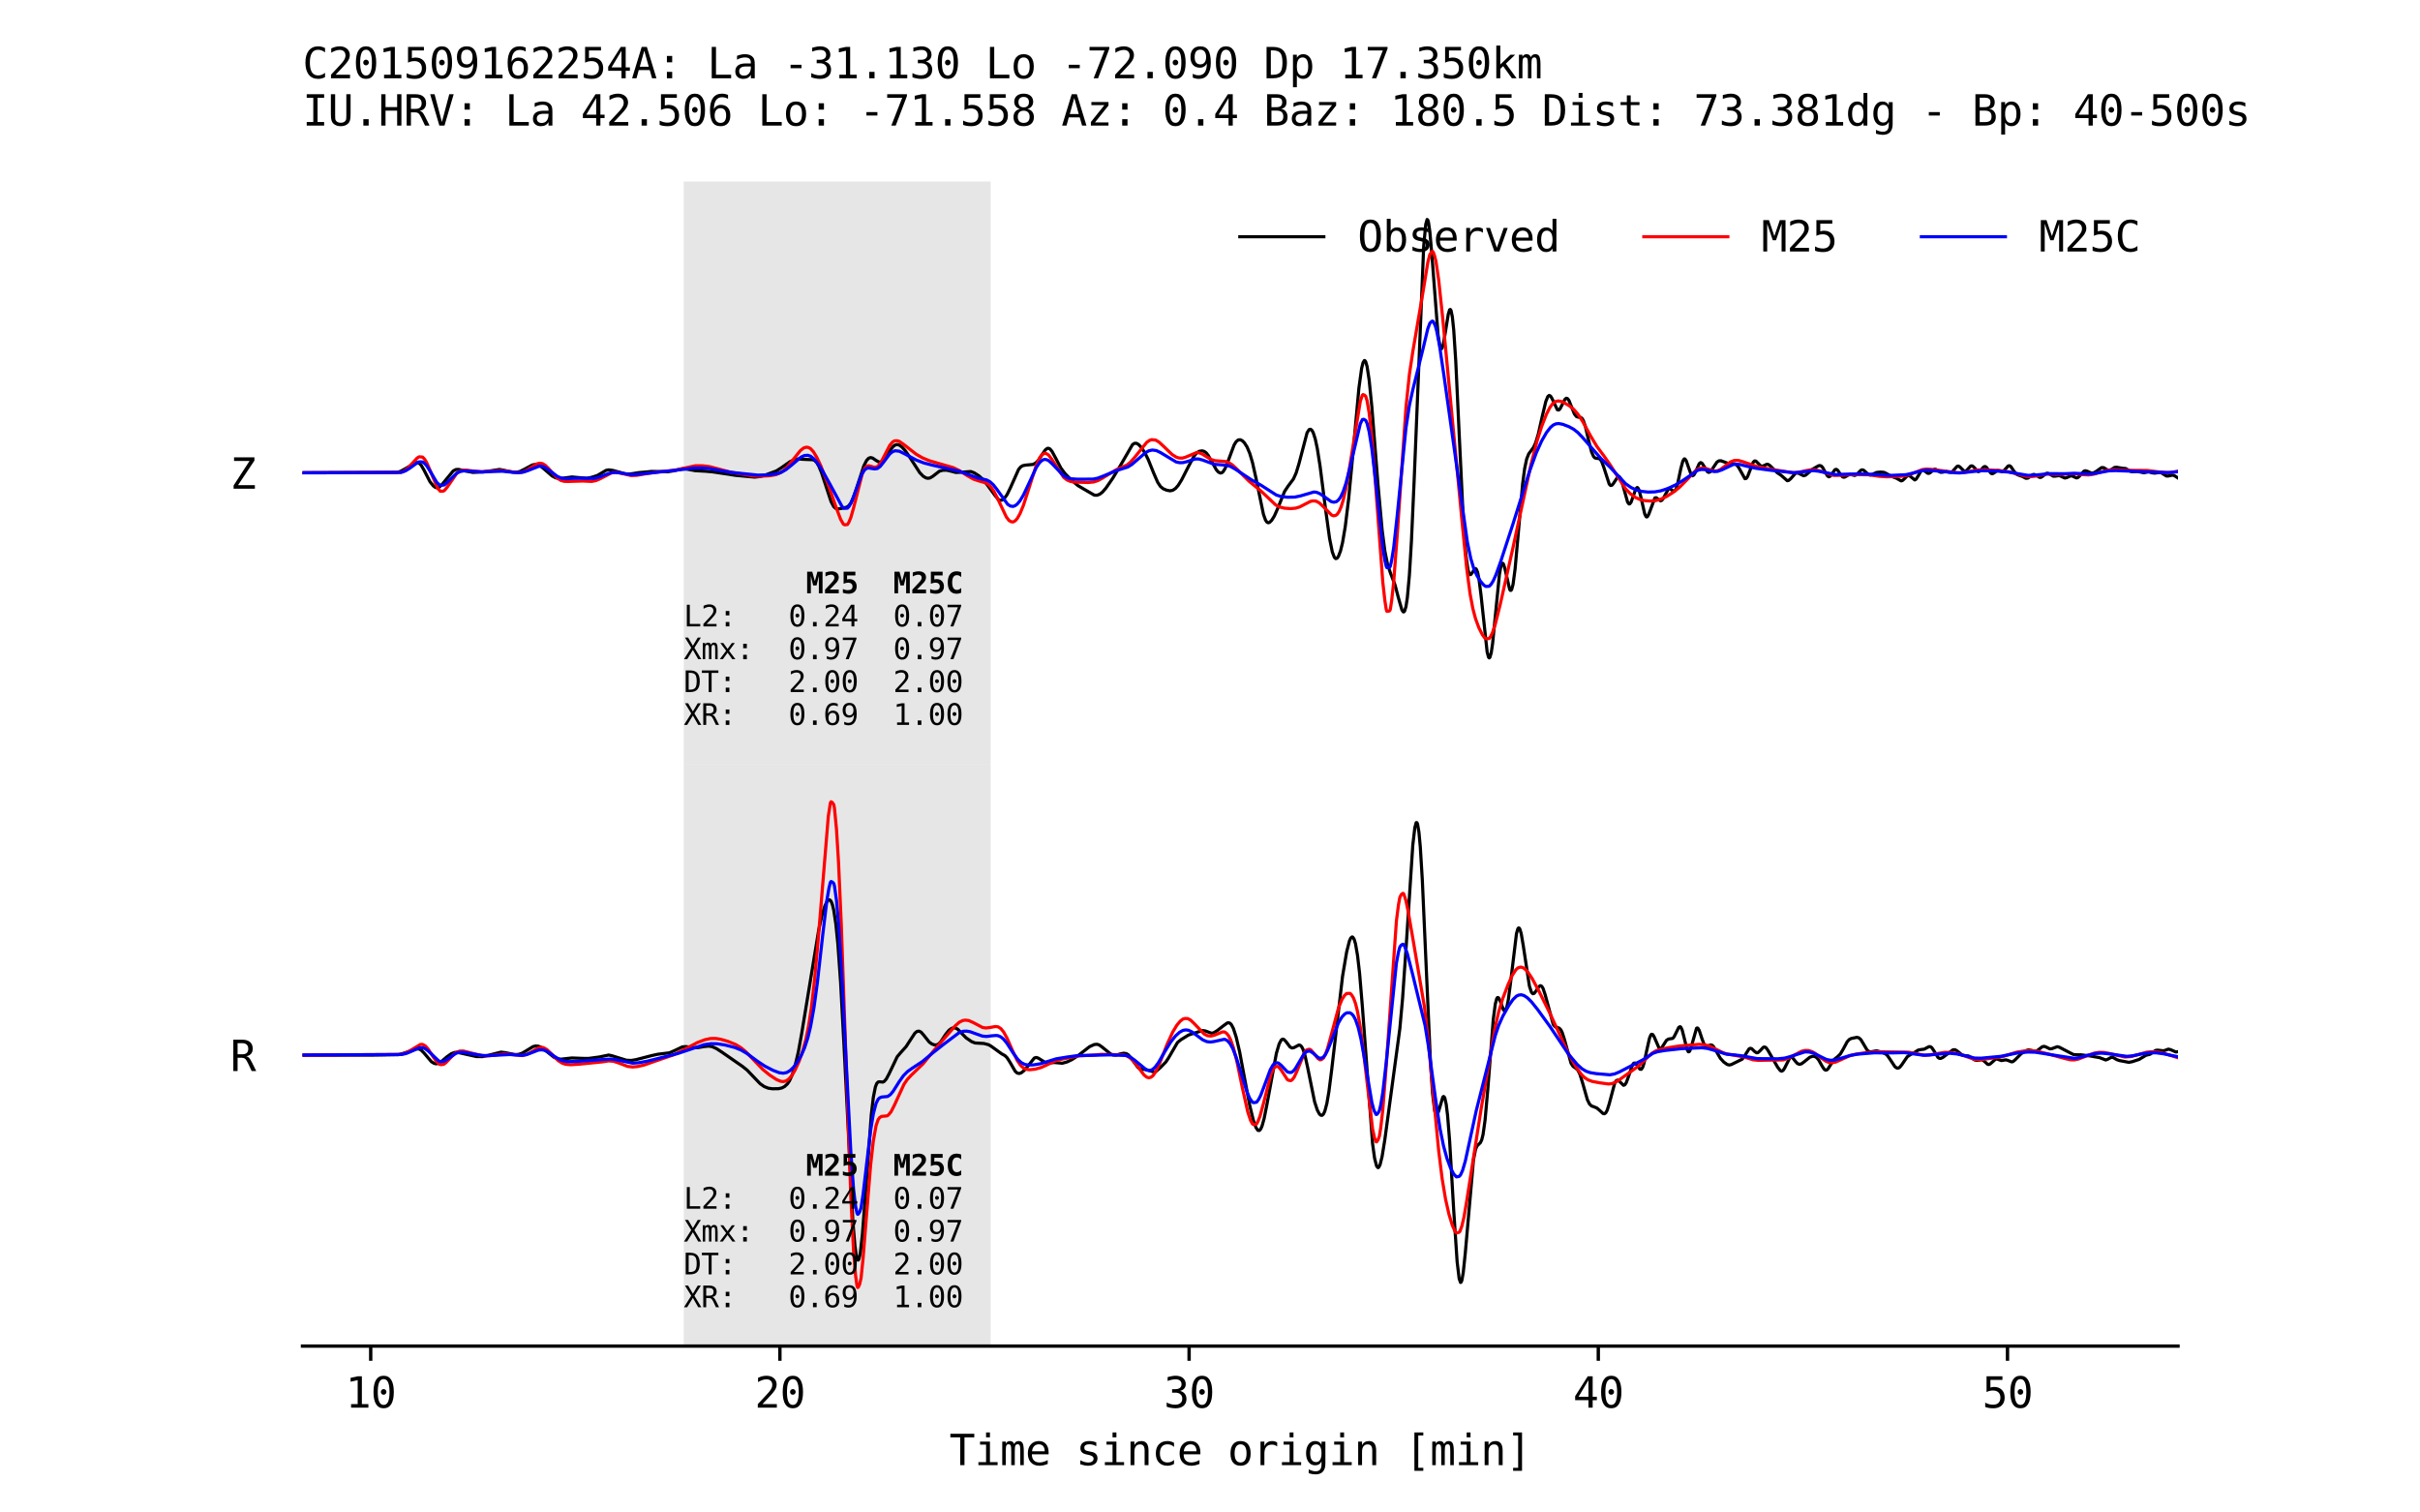 <?xml version="1.0" encoding="utf-8" standalone="no"?>
<!DOCTYPE svg PUBLIC "-//W3C//DTD SVG 1.1//EN"
  "http://www.w3.org/Graphics/SVG/1.1/DTD/svg11.dtd">
<svg xmlns:xlink="http://www.w3.org/1999/xlink" width="576pt" height="360pt" viewBox="0 0 576 360" xmlns="http://www.w3.org/2000/svg" version="1.1">
 <defs>
  <style type="text/css">*{stroke-linejoin: round; stroke-linecap: butt}</style>
 </defs>
 <g id="figure_1">
  <g id="patch_1">
   <path d="M 0 360 
L 576 360 
L 576 0 
L 0 0 
z
" style="fill: #ffffff"/>
  </g>
  <g id="axes_1">
   <g id="patch_2">
    <path d="M 72 181.8 
L 518.4 181.8 
L 518.4 43.2 
L 72 43.2 
z
" style="fill: #ffffff"/>
   </g>
   <g id="patch_3">
    <path d="M 162.741 202.891 
L 235.788 202.891 
L 235.788 22.109 
L 162.741 22.109 
z
" clip-path="url(#pf3e851cf62)" style="fill: #e6e6e6"/>
   </g>
   <g id="matplotlib.axis_1">
    <g id="xtick_1"/>
    <g id="xtick_2"/>
    <g id="xtick_3"/>
    <g id="xtick_4"/>
    <g id="xtick_5"/>
    <g id="text_1">
     <!-- Time since origin [min] -->
     <g transform="translate(225.966 193.398) scale(0.1 -0.1)">
      <defs>
       <path id="DejaVuSansMono-54" d="M 147 4666 
L 3706 4666 
L 3706 4134 
L 2247 4134 
L 2247 0 
L 1613 0 
L 1613 4134 
L 147 4134 
L 147 4666 
z
" transform="scale(0.016)"/>
       <path id="DejaVuSansMono-69" d="M 800 3500 
L 2272 3500 
L 2272 447 
L 3413 447 
L 3413 0 
L 556 0 
L 556 447 
L 1697 447 
L 1697 3053 
L 800 3053 
L 800 3500 
z
M 1697 4863 
L 2272 4863 
L 2272 4134 
L 1697 4134 
L 1697 4863 
z
" transform="scale(0.016)"/>
       <path id="DejaVuSansMono-6d" d="M 2113 3144 
Q 2219 3369 2383 3476 
Q 2547 3584 2778 3584 
Q 3200 3584 3373 3257 
Q 3547 2931 3547 2028 
L 3547 0 
L 3022 0 
L 3022 2003 
Q 3022 2744 2939 2923 
Q 2856 3103 2638 3103 
Q 2388 3103 2295 2911 
Q 2203 2719 2203 2003 
L 2203 0 
L 1678 0 
L 1678 2003 
Q 1678 2753 1589 2928 
Q 1500 3103 1269 3103 
Q 1041 3103 952 2911 
Q 863 2719 863 2003 
L 863 0 
L 341 0 
L 341 3500 
L 863 3500 
L 863 3200 
Q 966 3388 1120 3486 
Q 1275 3584 1472 3584 
Q 1709 3584 1867 3475 
Q 2025 3366 2113 3144 
z
" transform="scale(0.016)"/>
       <path id="DejaVuSansMono-65" d="M 3475 1894 
L 3475 1613 
L 984 1613 
L 984 1594 
Q 984 1022 1282 709 
Q 1581 397 2125 397 
Q 2400 397 2700 484 
Q 3000 572 3341 750 
L 3341 178 
Q 3013 44 2708 -23 
Q 2403 -91 2119 -91 
Q 1303 -91 843 398 
Q 384 888 384 1747 
Q 384 2584 834 3084 
Q 1284 3584 2034 3584 
Q 2703 3584 3089 3131 
Q 3475 2678 3475 1894 
z
M 2900 2063 
Q 2888 2569 2661 2833 
Q 2434 3097 2009 3097 
Q 1594 3097 1325 2822 
Q 1056 2547 1006 2059 
L 2900 2063 
z
" transform="scale(0.016)"/>
       <path id="DejaVuSansMono-20" transform="scale(0.016)"/>
       <path id="DejaVuSansMono-73" d="M 3041 3378 
L 3041 2816 
Q 2794 2959 2544 3031 
Q 2294 3103 2034 3103 
Q 1644 3103 1451 2976 
Q 1259 2850 1259 2591 
Q 1259 2356 1403 2240 
Q 1547 2125 2119 2016 
L 2350 1972 
Q 2778 1891 2998 1647 
Q 3219 1403 3219 1013 
Q 3219 494 2850 201 
Q 2481 -91 1825 -91 
Q 1566 -91 1281 -36 
Q 997 19 666 128 
L 666 722 
Q 988 556 1281 473 
Q 1575 391 1838 391 
Q 2219 391 2428 545 
Q 2638 700 2638 978 
Q 2638 1378 1872 1531 
L 1847 1538 
L 1631 1581 
Q 1134 1678 906 1908 
Q 678 2138 678 2534 
Q 678 3038 1018 3311 
Q 1359 3584 1991 3584 
Q 2272 3584 2531 3532 
Q 2791 3481 3041 3378 
z
" transform="scale(0.016)"/>
       <path id="DejaVuSansMono-6e" d="M 3284 2169 
L 3284 0 
L 2706 0 
L 2706 2169 
Q 2706 2641 2540 2862 
Q 2375 3084 2022 3084 
Q 1619 3084 1401 2798 
Q 1184 2513 1184 1978 
L 1184 0 
L 609 0 
L 609 3500 
L 1184 3500 
L 1184 2975 
Q 1338 3275 1600 3429 
Q 1863 3584 2222 3584 
Q 2756 3584 3020 3232 
Q 3284 2881 3284 2169 
z
" transform="scale(0.016)"/>
       <path id="DejaVuSansMono-63" d="M 3316 178 
Q 3084 44 2839 -23 
Q 2594 -91 2338 -91 
Q 1525 -91 1067 396 
Q 609 884 609 1747 
Q 609 2609 1067 3096 
Q 1525 3584 2338 3584 
Q 2591 3584 2831 3518 
Q 3072 3453 3316 3316 
L 3316 2713 
Q 3088 2916 2858 3006 
Q 2628 3097 2338 3097 
Q 1797 3097 1506 2747 
Q 1216 2397 1216 1747 
Q 1216 1100 1508 748 
Q 1800 397 2338 397 
Q 2638 397 2875 489 
Q 3113 581 3316 775 
L 3316 178 
z
" transform="scale(0.016)"/>
       <path id="DejaVuSansMono-6f" d="M 1925 3097 
Q 1488 3097 1263 2756 
Q 1038 2416 1038 1747 
Q 1038 1081 1263 739 
Q 1488 397 1925 397 
Q 2366 397 2591 739 
Q 2816 1081 2816 1747 
Q 2816 2416 2591 2756 
Q 2366 3097 1925 3097 
z
M 1925 3584 
Q 2653 3584 3039 3112 
Q 3425 2641 3425 1747 
Q 3425 850 3040 379 
Q 2656 -91 1925 -91 
Q 1197 -91 812 379 
Q 428 850 428 1747 
Q 428 2641 812 3112 
Q 1197 3584 1925 3584 
z
" transform="scale(0.016)"/>
       <path id="DejaVuSansMono-72" d="M 3609 2778 
Q 3425 2922 3234 2987 
Q 3044 3053 2816 3053 
Q 2278 3053 1993 2715 
Q 1709 2378 1709 1741 
L 1709 0 
L 1131 0 
L 1131 3500 
L 1709 3500 
L 1709 2816 
Q 1853 3188 2151 3386 
Q 2450 3584 2859 3584 
Q 3072 3584 3256 3531 
Q 3441 3478 3609 3366 
L 3609 2778 
z
" transform="scale(0.016)"/>
       <path id="DejaVuSansMono-67" d="M 2681 1778 
Q 2681 2425 2470 2761 
Q 2259 3097 1856 3097 
Q 1434 3097 1212 2761 
Q 991 2425 991 1778 
Q 991 1131 1214 792 
Q 1438 453 1863 453 
Q 2259 453 2470 793 
Q 2681 1134 2681 1778 
z
M 3256 225 
Q 3256 -563 2884 -969 
Q 2513 -1375 1791 -1375 
Q 1553 -1375 1293 -1331 
Q 1034 -1288 775 -1203 
L 775 -634 
Q 1081 -778 1331 -847 
Q 1581 -916 1791 -916 
Q 2256 -916 2468 -662 
Q 2681 -409 2681 141 
L 2681 166 
L 2681 556 
Q 2544 263 2306 119 
Q 2069 -25 1728 -25 
Q 1116 -25 750 465 
Q 384 956 384 1778 
Q 384 2603 750 3093 
Q 1116 3584 1728 3584 
Q 2066 3584 2300 3450 
Q 2534 3316 2681 3034 
L 2681 3488 
L 3256 3488 
L 3256 225 
z
" transform="scale(0.016)"/>
       <path id="DejaVuSansMono-5b" d="M 1447 4863 
L 2772 4863 
L 2772 4416 
L 2022 4416 
L 2022 -397 
L 2772 -397 
L 2772 -844 
L 1447 -844 
L 1447 4863 
z
" transform="scale(0.016)"/>
       <path id="DejaVuSansMono-5d" d="M 2406 4863 
L 2406 -844 
L 1081 -844 
L 1081 -397 
L 1831 -397 
L 1831 4416 
L 1081 4416 
L 1081 4863 
L 2406 4863 
z
" transform="scale(0.016)"/>
      </defs>
      <use xlink:href="#DejaVuSansMono-54"/>
      <use xlink:href="#DejaVuSansMono-69" x="60.205"/>
      <use xlink:href="#DejaVuSansMono-6d" x="120.41"/>
      <use xlink:href="#DejaVuSansMono-65" x="180.615"/>
      <use xlink:href="#DejaVuSansMono-20" x="240.82"/>
      <use xlink:href="#DejaVuSansMono-73" x="301.025"/>
      <use xlink:href="#DejaVuSansMono-69" x="361.23"/>
      <use xlink:href="#DejaVuSansMono-6e" x="421.436"/>
      <use xlink:href="#DejaVuSansMono-63" x="481.641"/>
      <use xlink:href="#DejaVuSansMono-65" x="541.846"/>
      <use xlink:href="#DejaVuSansMono-20" x="602.051"/>
      <use xlink:href="#DejaVuSansMono-6f" x="662.256"/>
      <use xlink:href="#DejaVuSansMono-72" x="722.461"/>
      <use xlink:href="#DejaVuSansMono-69" x="782.666"/>
      <use xlink:href="#DejaVuSansMono-67" x="842.871"/>
      <use xlink:href="#DejaVuSansMono-69" x="903.076"/>
      <use xlink:href="#DejaVuSansMono-6e" x="963.281"/>
      <use xlink:href="#DejaVuSansMono-20" x="1023.486"/>
      <use xlink:href="#DejaVuSansMono-5b" x="1083.691"/>
      <use xlink:href="#DejaVuSansMono-6d" x="1143.896"/>
      <use xlink:href="#DejaVuSansMono-69" x="1204.102"/>
      <use xlink:href="#DejaVuSansMono-6e" x="1264.307"/>
      <use xlink:href="#DejaVuSansMono-5d" x="1324.512"/>
     </g>
    </g>
   </g>
   <g id="matplotlib.axis_2">
    <g id="ytick_1"/>
    <g id="ytick_2"/>
    <g id="ytick_3"/>
   </g>
   <g id="line2d_1">
    <path d="M 71.838 112.542 
L 94.401 112.488 
L 95.375 112.168 
L 96.511 111.544 
L 98.784 110.199 
L 99.271 110.111 
L 99.758 110.255 
L 100.245 110.723 
L 100.894 111.841 
L 102.355 114.681 
L 103.167 115.675 
L 103.654 116.03 
L 104.141 116.117 
L 104.628 115.9 
L 105.277 115.243 
L 107.874 112.088 
L 108.524 111.753 
L 109.173 111.735 
L 111.121 112.166 
L 112.582 112.449 
L 115.017 112.336 
L 118.913 111.734 
L 120.211 111.994 
L 121.997 112.379 
L 122.971 112.4 
L 123.782 112.201 
L 124.756 111.719 
L 126.704 110.671 
L 127.354 110.546 
L 128.003 110.649 
L 128.815 111.053 
L 129.789 111.873 
L 131.412 113.288 
L 132.223 113.716 
L 133.035 113.894 
L 134.009 113.82 
L 136.119 113.531 
L 138.554 113.748 
L 139.69 113.834 
L 140.664 113.65 
L 142.125 113.204 
L 143.099 112.638 
L 144.236 111.961 
L 144.885 111.835 
L 145.859 111.964 
L 147.482 112.398 
L 148.781 112.774 
L 149.917 112.828 
L 150.891 112.681 
L 152.027 112.493 
L 153.813 112.341 
L 155.112 112.202 
L 157.222 112.242 
L 158.845 112.305 
L 160.306 112.073 
L 162.579 111.552 
L 163.553 111.678 
L 165.501 112.03 
L 167.935 112.163 
L 169.559 112.307 
L 173.455 112.884 
L 175.078 113.146 
L 179.623 113.562 
L 180.922 113.431 
L 182.383 112.981 
L 184.817 112.074 
L 185.954 111.35 
L 188.064 109.862 
L 189.2 109.369 
L 190.012 109.243 
L 191.148 109.325 
L 192.447 109.388 
L 193.421 109.409 
L 193.908 109.618 
L 194.395 110.111 
L 194.882 110.937 
L 195.531 112.482 
L 196.505 115.429 
L 197.804 119.382 
L 198.453 120.6 
L 198.94 121.033 
L 199.427 121.143 
L 200.401 120.994 
L 201.537 120.722 
L 202.024 120.374 
L 202.511 119.729 
L 202.998 118.731 
L 203.81 116.402 
L 205.595 110.912 
L 206.245 109.622 
L 206.732 109.081 
L 207.219 108.908 
L 207.706 109.032 
L 208.517 109.591 
L 209.167 109.961 
L 209.654 109.989 
L 210.141 109.731 
L 210.627 109.179 
L 211.764 107.319 
L 212.575 106.271 
L 213.062 105.919 
L 213.549 105.806 
L 214.036 105.927 
L 214.686 106.392 
L 215.497 107.315 
L 216.634 108.974 
L 218.906 112.495 
L 219.718 113.338 
L 220.367 113.735 
L 220.854 113.844 
L 221.341 113.77 
L 221.99 113.393 
L 223.614 112.139 
L 224.425 111.928 
L 225.399 111.928 
L 226.373 112.154 
L 227.51 112.456 
L 228.483 112.423 
L 231.081 112.233 
L 231.892 112.551 
L 233.029 113.283 
L 233.84 114.013 
L 234.977 115.397 
L 236.762 117.839 
L 237.574 118.842 
L 238.061 119.103 
L 238.548 119.025 
L 239.035 118.646 
L 239.684 117.751 
L 240.496 116.096 
L 242.444 111.729 
L 242.931 111.153 
L 243.418 110.843 
L 244.067 110.711 
L 245.853 110.545 
L 246.502 110.217 
L 247.151 109.57 
L 247.963 108.333 
L 248.774 107.114 
L 249.261 106.725 
L 249.586 106.699 
L 249.911 106.864 
L 250.398 107.439 
L 251.209 108.932 
L 252.508 111.4 
L 253.482 112.714 
L 254.943 114.211 
L 256.566 115.579 
L 258.027 116.444 
L 260.462 117.851 
L 261.111 117.875 
L 261.761 117.628 
L 262.41 117.122 
L 263.222 116.187 
L 264.845 113.843 
L 266.63 110.881 
L 269.552 105.827 
L 270.039 105.512 
L 270.526 105.522 
L 271.013 105.815 
L 271.663 106.517 
L 272.474 107.742 
L 273.286 109.36 
L 274.584 112.582 
L 275.558 114.812 
L 276.208 115.788 
L 276.857 116.326 
L 277.669 116.67 
L 278.48 116.825 
L 279.13 116.696 
L 279.779 116.269 
L 280.428 115.532 
L 281.24 114.232 
L 282.863 111.056 
L 284.162 108.627 
L 284.811 107.823 
L 285.46 107.414 
L 286.11 107.313 
L 286.597 107.431 
L 287.084 107.781 
L 287.571 108.389 
L 288.382 109.821 
L 289.519 111.824 
L 290.006 112.372 
L 290.493 112.596 
L 290.817 112.523 
L 291.142 112.248 
L 291.629 111.452 
L 292.278 109.818 
L 293.739 105.908 
L 294.226 105.122 
L 294.713 104.716 
L 295.2 104.664 
L 295.687 104.898 
L 296.174 105.375 
L 296.823 106.387 
L 297.473 107.933 
L 298.122 110.134 
L 298.934 113.764 
L 300.719 122.408 
L 301.206 123.779 
L 301.531 124.264 
L 301.855 124.428 
L 302.18 124.335 
L 302.667 123.861 
L 303.316 122.826 
L 304.128 120.99 
L 305.751 116.969 
L 306.563 115.744 
L 307.862 114.004 
L 308.511 112.549 
L 309.16 110.419 
L 311.108 102.998 
L 311.595 102.248 
L 311.92 102.165 
L 312.244 102.404 
L 312.569 102.982 
L 313.056 104.494 
L 313.543 106.779 
L 314.192 110.895 
L 315.491 121.107 
L 316.465 128.185 
L 317.114 131.385 
L 317.601 132.658 
L 317.926 132.962 
L 318.25 132.863 
L 318.575 132.414 
L 319.062 131.139 
L 319.549 129.15 
L 320.198 125.311 
L 321.01 118.625 
L 321.984 108.348 
L 323.445 92.35 
L 324.094 87.657 
L 324.419 86.335 
L 324.744 85.808 
L 324.906 85.863 
L 325.068 86.115 
L 325.393 87.255 
L 325.88 90.441 
L 326.529 96.925 
L 327.99 115.401 
L 328.964 126.105 
L 329.613 131.138 
L 330.263 134.354 
L 330.912 136.285 
L 332.048 139.253 
L 332.86 142.341 
L 333.672 145.16 
L 333.996 145.646 
L 334.159 145.63 
L 334.321 145.445 
L 334.646 144.377 
L 334.97 142.267 
L 335.457 136.906 
L 335.944 128.832 
L 336.593 114.315 
L 338.866 58.55 
L 339.353 53.372 
L 339.678 52.239 
L 339.84 52.367 
L 340.002 52.897 
L 340.327 55.132 
L 340.814 60.695 
L 342.275 79.652 
L 342.762 82.576 
L 342.924 82.966 
L 343.087 83.025 
L 343.249 82.85 
L 343.574 81.743 
L 344.061 78.834 
L 344.71 74.802 
L 345.034 73.732 
L 345.197 73.654 
L 345.359 73.864 
L 345.684 75.416 
L 346.008 78.53 
L 346.495 85.97 
L 347.307 103.245 
L 348.281 123.497 
L 348.93 132.266 
L 349.417 135.688 
L 349.742 136.635 
L 349.904 136.782 
L 350.067 136.753 
L 350.391 136.365 
L 351.041 135.37 
L 351.203 135.339 
L 351.365 135.44 
L 351.69 136.204 
L 352.015 137.789 
L 352.502 141.615 
L 353.962 155.168 
L 354.287 156.418 
L 354.449 156.595 
L 354.612 156.482 
L 354.936 155.384 
L 355.261 153.203 
L 355.91 146.618 
L 356.884 136.752 
L 357.209 134.894 
L 357.534 134.071 
L 357.696 134.076 
L 357.858 134.278 
L 358.183 135.295 
L 359.319 140.261 
L 359.482 140.519 
L 359.644 140.516 
L 359.806 140.307 
L 360.131 139.086 
L 360.618 135.422 
L 361.267 128.144 
L 362.403 115.231 
L 362.89 111.547 
L 363.377 109.247 
L 363.864 108.015 
L 364.514 107.157 
L 365.001 106.486 
L 365.488 105.451 
L 366.137 103.33 
L 367.111 98.977 
L 367.923 95.576 
L 368.41 94.383 
L 368.734 94.117 
L 369.059 94.282 
L 369.384 94.811 
L 370.682 97.538 
L 371.007 97.592 
L 371.331 97.284 
L 371.818 96.334 
L 372.468 95.059 
L 372.792 94.784 
L 373.117 94.88 
L 373.442 95.334 
L 374.091 96.954 
L 374.74 98.541 
L 375.227 99.162 
L 375.714 99.302 
L 376.201 99.343 
L 376.526 99.562 
L 376.851 100.076 
L 377.338 101.486 
L 378.149 104.97 
L 378.799 107.506 
L 379.286 108.641 
L 379.61 108.992 
L 380.097 109.106 
L 380.584 109.144 
L 380.909 109.369 
L 381.233 109.875 
L 381.72 111.19 
L 383.019 115.215 
L 383.344 115.559 
L 383.668 115.499 
L 383.993 115.118 
L 385.129 113.392 
L 385.454 113.47 
L 385.779 113.974 
L 386.266 115.461 
L 387.402 119.529 
L 387.727 119.951 
L 387.889 119.941 
L 388.214 119.549 
L 388.701 118.209 
L 389.35 116.358 
L 389.674 116.037 
L 389.837 116.109 
L 390.161 116.742 
L 390.648 118.694 
L 391.46 122.281 
L 391.785 122.967 
L 391.947 123.051 
L 392.109 122.979 
L 392.434 122.403 
L 393.895 118.512 
L 394.22 118.467 
L 394.707 118.849 
L 395.194 119.195 
L 395.518 119.112 
L 395.843 118.711 
L 397.142 116.32 
L 397.466 116.291 
L 397.953 116.669 
L 398.278 116.921 
L 398.602 116.882 
L 398.927 116.386 
L 399.252 115.372 
L 400.063 111.536 
L 400.55 109.724 
L 400.875 109.228 
L 401.037 109.244 
L 401.362 109.691 
L 401.849 111.111 
L 402.498 112.91 
L 402.823 113.244 
L 403.148 113.087 
L 403.472 112.526 
L 404.446 110.35 
L 404.771 110.106 
L 405.096 110.24 
L 405.583 110.971 
L 406.394 112.288 
L 406.719 112.441 
L 407.043 112.31 
L 407.53 111.688 
L 408.667 109.981 
L 409.154 109.684 
L 409.641 109.671 
L 410.452 109.975 
L 411.426 110.352 
L 412.076 110.399 
L 412.887 110.399 
L 413.374 110.666 
L 413.861 111.325 
L 415.322 113.939 
L 415.647 113.862 
L 415.971 113.392 
L 416.458 112.133 
L 417.27 110.059 
L 417.595 109.719 
L 417.919 109.741 
L 418.406 110.215 
L 419.056 110.88 
L 419.38 110.973 
L 419.867 110.816 
L 420.517 110.511 
L 420.841 110.532 
L 421.328 110.863 
L 422.952 112.471 
L 423.926 113.122 
L 425.386 114.411 
L 425.711 114.362 
L 426.198 113.961 
L 427.334 112.676 
L 427.659 112.565 
L 428.146 112.684 
L 429.282 113.234 
L 429.769 113.099 
L 430.419 112.549 
L 431.393 111.69 
L 432.854 110.855 
L 433.178 110.808 
L 433.503 110.931 
L 433.827 111.278 
L 434.477 112.47 
L 434.964 113.277 
L 435.288 113.489 
L 435.613 113.363 
L 436.1 112.694 
L 436.749 111.79 
L 437.074 111.706 
L 437.399 111.921 
L 438.048 112.898 
L 438.535 113.488 
L 438.86 113.602 
L 439.184 113.505 
L 440.158 112.929 
L 440.645 112.982 
L 441.457 113.177 
L 441.782 113.051 
L 442.269 112.592 
L 442.918 111.936 
L 443.242 111.822 
L 443.567 111.913 
L 444.054 112.344 
L 444.703 112.951 
L 445.19 113.068 
L 445.677 112.894 
L 446.651 112.453 
L 447.625 112.36 
L 448.437 112.436 
L 449.086 112.752 
L 450.223 113.398 
L 451.359 113.816 
L 452.495 114.459 
L 452.82 114.374 
L 453.307 113.93 
L 453.956 113.259 
L 454.281 113.173 
L 454.605 113.315 
L 455.742 114.232 
L 456.066 114.044 
L 456.553 113.28 
L 457.203 112.15 
L 457.527 111.887 
L 457.852 111.912 
L 458.339 112.295 
L 458.826 112.652 
L 459.151 112.659 
L 459.475 112.464 
L 460.449 111.682 
L 460.774 111.72 
L 461.423 112.168 
L 461.91 112.421 
L 462.397 112.39 
L 463.209 112.214 
L 463.858 112.388 
L 464.345 112.439 
L 464.67 112.277 
L 465.157 111.731 
L 465.806 111.002 
L 466.131 110.934 
L 466.455 111.114 
L 467.592 112.232 
L 467.916 112.146 
L 468.403 111.625 
L 469.053 110.92 
L 469.377 110.876 
L 469.702 111.084 
L 470.838 112.261 
L 471.163 112.186 
L 471.65 111.686 
L 472.137 111.146 
L 472.461 111.035 
L 472.786 111.203 
L 473.273 111.87 
L 473.922 112.69 
L 474.247 112.755 
L 474.572 112.592 
L 475.383 112 
L 475.87 112.044 
L 476.52 112.246 
L 476.844 112.14 
L 477.331 111.632 
L 477.981 110.907 
L 478.305 110.854 
L 478.63 111.073 
L 479.279 112.04 
L 479.928 112.849 
L 480.415 113.083 
L 481.389 113.417 
L 482.201 113.849 
L 482.688 113.798 
L 483.175 113.456 
L 483.824 112.971 
L 484.149 112.915 
L 484.636 113.114 
L 485.448 113.628 
L 485.772 113.62 
L 486.259 113.308 
L 487.071 112.663 
L 487.395 112.633 
L 487.882 112.863 
L 488.694 113.338 
L 489.181 113.332 
L 490.155 113.189 
L 490.642 113.404 
L 491.454 113.785 
L 491.941 113.678 
L 492.915 113.234 
L 493.402 113.371 
L 494.213 113.758 
L 494.538 113.687 
L 495.025 113.249 
L 495.999 112.155 
L 496.323 112.045 
L 496.81 112.165 
L 497.784 112.614 
L 498.271 112.573 
L 498.921 112.212 
L 500.219 111.292 
L 500.706 111.31 
L 501.356 111.71 
L 501.843 111.961 
L 502.167 111.953 
L 502.654 111.684 
L 503.304 111.261 
L 503.791 111.219 
L 505.251 111.472 
L 505.901 111.507 
L 506.55 111.862 
L 507.199 112.23 
L 507.686 112.27 
L 508.66 112.191 
L 510.284 112.534 
L 511.42 112.292 
L 512.232 112.542 
L 512.881 112.618 
L 514.179 112.422 
L 514.666 112.686 
L 515.64 113.302 
L 516.127 113.296 
L 517.101 113.082 
L 517.588 113.241 
L 518.562 113.879 
L 518.562 113.879 
" clip-path="url(#pf3e851cf62)" style="fill: none; stroke: #000000; stroke-width: 0.75; stroke-linecap: square"/>
   </g>
   <g id="line2d_2">
    <path d="M 71.838 112.53 
L 95.375 112.44 
L 96.187 112.099 
L 96.998 111.492 
L 97.972 110.451 
L 99.271 109.038 
L 99.758 108.727 
L 100.57 108.789 
L 101.057 109.287 
L 101.544 110.08 
L 102.193 111.54 
L 104.141 116.198 
L 104.79 116.916 
L 105.439 116.906 
L 105.764 116.762 
L 106.413 115.991 
L 108.686 112.706 
L 109.335 112.207 
L 109.985 111.952 
L 110.959 111.894 
L 112.744 112.131 
L 114.53 112.27 
L 116.478 112.173 
L 119.237 111.994 
L 120.861 112.168 
L 123.295 112.501 
L 124.269 112.391 
L 125.243 112.015 
L 126.38 111.287 
L 127.841 110.392 
L 128.49 110.249 
L 129.139 110.354 
L 129.789 110.747 
L 130.6 111.546 
L 132.71 113.857 
L 133.522 114.357 
L 134.334 114.577 
L 135.308 114.592 
L 138.717 114.491 
L 140.827 114.591 
L 141.801 114.401 
L 142.775 113.988 
L 145.697 112.49 
L 146.508 112.416 
L 147.482 112.562 
L 150.242 113.195 
L 151.54 113.139 
L 154.3 112.661 
L 156.735 112.339 
L 160.468 111.939 
L 165.501 110.864 
L 167.286 110.868 
L 168.909 111.077 
L 170.857 111.579 
L 173.779 112.356 
L 179.136 113.274 
L 180.759 113.367 
L 183.194 113.241 
L 184.655 112.981 
L 185.629 112.579 
L 186.441 112.033 
L 187.415 111.094 
L 188.713 109.472 
L 190.499 107.25 
L 191.311 106.61 
L 191.96 106.435 
L 192.447 106.521 
L 192.934 106.789 
L 193.583 107.491 
L 194.395 108.821 
L 195.369 110.897 
L 196.992 114.992 
L 198.94 120.574 
L 200.076 123.599 
L 200.726 124.746 
L 201.05 124.919 
L 201.699 124.85 
L 202.024 124.351 
L 202.511 123.195 
L 203.16 120.913 
L 205.271 112.636 
L 205.92 111.34 
L 206.407 110.943 
L 206.732 110.857 
L 207.381 111.004 
L 208.03 111.209 
L 208.68 111.153 
L 209.004 110.917 
L 209.654 110.088 
L 210.465 108.532 
L 211.764 106.025 
L 212.413 105.244 
L 212.9 104.927 
L 213.549 104.914 
L 214.036 105.048 
L 215.173 105.839 
L 218.095 108.129 
L 219.555 108.975 
L 221.179 109.65 
L 223.451 110.322 
L 226.86 111.297 
L 228.321 111.998 
L 230.269 113.236 
L 231.73 114.056 
L 232.866 114.438 
L 234.652 114.941 
L 235.301 115.36 
L 235.951 116.036 
L 236.6 117.007 
L 237.411 118.592 
L 239.522 123.045 
L 240.171 123.892 
L 240.658 124.169 
L 241.145 124.237 
L 241.632 123.961 
L 242.119 123.422 
L 242.768 122.286 
L 243.58 120.311 
L 244.716 116.814 
L 246.664 110.685 
L 247.476 108.937 
L 247.963 108.257 
L 248.612 107.89 
L 249.099 107.992 
L 249.586 108.316 
L 250.398 109.388 
L 253.157 113.595 
L 253.969 114.241 
L 254.781 114.586 
L 255.754 114.742 
L 259.001 114.844 
L 260.3 114.72 
L 261.274 114.412 
L 262.41 113.799 
L 265.656 111.814 
L 268.254 110.676 
L 269.065 110.002 
L 270.039 108.898 
L 272.961 105.265 
L 273.61 104.823 
L 274.097 104.644 
L 275.071 104.744 
L 275.883 105.243 
L 276.857 106.136 
L 278.967 108.171 
L 279.941 108.79 
L 280.591 109.01 
L 281.402 109.044 
L 282.214 108.807 
L 284.811 107.714 
L 285.46 107.787 
L 286.11 108.047 
L 287.246 108.764 
L 288.382 109.405 
L 289.194 109.651 
L 290.33 109.739 
L 291.629 109.839 
L 292.44 110.107 
L 293.252 110.607 
L 294.226 111.491 
L 297.31 114.551 
L 300.232 116.955 
L 303.641 120.19 
L 304.615 120.678 
L 305.751 120.961 
L 307.212 121.061 
L 308.349 120.957 
L 309.322 120.671 
L 310.621 120.001 
L 311.92 119.339 
L 312.407 119.231 
L 313.218 119.27 
L 314.03 119.706 
L 314.842 120.455 
L 316.952 122.605 
L 317.439 122.778 
L 317.926 122.656 
L 318.25 122.447 
L 318.737 121.738 
L 319.224 120.601 
L 319.711 119.018 
L 320.361 116.174 
L 321.172 111.56 
L 323.77 95.551 
L 324.257 94.068 
L 324.419 93.917 
L 324.744 94.033 
L 325.068 94.328 
L 325.393 95.421 
L 325.88 98.287 
L 326.529 104.246 
L 327.341 114.458 
L 329.126 138.539 
L 329.613 142.862 
L 329.938 145.006 
L 330.1 145.507 
L 330.425 145.499 
L 330.75 145.386 
L 330.912 145.07 
L 331.237 142.973 
L 331.724 138.517 
L 332.535 127.702 
L 334.646 96.963 
L 335.457 89.136 
L 336.269 83.711 
L 338.704 69.464 
L 339.84 62.487 
L 340.327 60.584 
L 340.814 59.893 
L 340.976 59.842 
L 341.139 60.012 
L 341.463 60.921 
L 341.788 62.232 
L 342.437 66.671 
L 343.411 75.917 
L 347.956 123.781 
L 349.093 135.232 
L 349.904 141.339 
L 350.554 144.814 
L 351.203 147.275 
L 352.015 149.462 
L 352.826 151.076 
L 353.475 151.945 
L 353.8 152.05 
L 354.449 151.974 
L 354.774 151.527 
L 355.261 150.527 
L 355.91 148.535 
L 357.047 144 
L 359.969 131.009 
L 364.351 110.768 
L 365.812 105.069 
L 366.949 101.465 
L 368.085 98.571 
L 368.897 96.992 
L 369.546 96.104 
L 370.195 95.59 
L 370.845 95.427 
L 371.494 95.526 
L 372.305 95.863 
L 373.604 96.639 
L 374.578 97.442 
L 375.552 98.561 
L 376.688 100.292 
L 378.636 103.851 
L 380.097 106.281 
L 381.72 108.456 
L 383.181 110.55 
L 386.915 116.334 
L 388.051 117.525 
L 389.187 118.368 
L 390.324 118.885 
L 391.46 119.155 
L 392.759 119.251 
L 394.057 119.15 
L 395.356 118.796 
L 396.655 118.187 
L 398.278 117.157 
L 399.739 115.999 
L 401.037 114.697 
L 403.635 111.967 
L 404.446 111.504 
L 405.258 111.375 
L 406.07 111.519 
L 408.017 112.118 
L 408.667 112.096 
L 409.478 111.754 
L 410.452 111.038 
L 411.913 109.942 
L 412.725 109.612 
L 413.699 109.576 
L 414.835 109.892 
L 418.082 111.02 
L 421.166 111.627 
L 426.685 112.521 
L 427.984 112.442 
L 429.607 112.075 
L 431.068 111.798 
L 432.042 111.822 
L 433.016 112.058 
L 436.425 113.159 
L 437.886 113.14 
L 440.97 112.958 
L 444.703 113.006 
L 447.301 113.372 
L 449.086 113.487 
L 452.495 113.37 
L 453.794 113.178 
L 455.092 112.737 
L 457.527 111.777 
L 458.501 111.649 
L 459.638 111.711 
L 466.455 112.582 
L 467.916 112.366 
L 470.676 111.867 
L 472.786 111.825 
L 475.87 111.988 
L 478.305 112.342 
L 480.253 112.848 
L 482.363 113.406 
L 483.337 113.455 
L 484.311 113.343 
L 487.233 112.816 
L 489.181 112.916 
L 490.804 112.9 
L 493.726 112.729 
L 495.674 112.97 
L 497.135 113.039 
L 498.434 112.845 
L 500.544 112.195 
L 502.005 111.858 
L 503.304 111.78 
L 505.901 111.941 
L 508.173 111.963 
L 511.095 111.982 
L 513.693 112.31 
L 515.64 112.494 
L 516.939 112.426 
L 518.562 112.124 
L 518.562 112.124 
" clip-path="url(#pf3e851cf62)" style="fill: none; stroke: #ff0000; stroke-width: 0.75; stroke-linecap: square"/>
   </g>
   <g id="line2d_3">
    <path d="M 71.838 112.521 
L 95.537 112.425 
L 96.511 112.08 
L 97.485 111.476 
L 99.596 109.955 
L 100.083 109.917 
L 100.57 109.958 
L 101.057 110.299 
L 101.544 110.842 
L 102.355 112.123 
L 103.978 114.844 
L 104.628 115.447 
L 104.952 115.538 
L 105.764 115.42 
L 106.576 114.724 
L 108.686 112.641 
L 109.498 112.243 
L 110.309 112.09 
L 111.446 112.115 
L 114.854 112.342 
L 117.127 112.229 
L 119.562 112.162 
L 121.672 112.373 
L 123.458 112.499 
L 124.594 112.36 
L 125.568 112.043 
L 128.328 110.962 
L 129.139 111.03 
L 129.789 111.299 
L 130.762 111.976 
L 132.71 113.43 
L 133.684 113.816 
L 134.658 113.944 
L 136.282 113.87 
L 138.23 113.837 
L 141.314 113.887 
L 142.45 113.629 
L 144.073 112.994 
L 145.372 112.553 
L 146.346 112.439 
L 147.645 112.571 
L 150.079 112.971 
L 151.703 112.923 
L 162.579 111.725 
L 164.851 111.417 
L 166.961 111.37 
L 169.072 111.547 
L 171.507 112.004 
L 174.266 112.463 
L 180.435 113.093 
L 183.194 113.007 
L 184.817 112.794 
L 185.954 112.422 
L 187.09 111.774 
L 188.389 110.722 
L 190.661 108.796 
L 191.473 108.423 
L 192.285 108.366 
L 192.934 108.588 
L 193.745 109.228 
L 194.557 110.196 
L 195.693 111.931 
L 197.479 115.12 
L 200.401 120.526 
L 200.888 120.993 
L 201.699 120.96 
L 202.024 120.618 
L 202.511 119.826 
L 203.323 117.802 
L 205.108 112.913 
L 205.758 111.878 
L 206.245 111.505 
L 206.732 111.375 
L 207.543 111.521 
L 208.193 111.612 
L 208.842 111.514 
L 209.491 111.025 
L 210.303 110.013 
L 211.764 108.065 
L 212.413 107.529 
L 213.062 107.291 
L 214.036 107.395 
L 215.335 108.029 
L 218.095 109.506 
L 219.88 110.191 
L 221.99 110.73 
L 228.321 112.156 
L 232.866 113.828 
L 234.814 114.229 
L 235.626 114.666 
L 236.438 115.403 
L 237.249 116.438 
L 239.846 120.041 
L 240.496 120.451 
L 241.145 120.54 
L 241.632 120.351 
L 242.119 119.982 
L 242.768 119.204 
L 243.58 117.851 
L 244.716 115.455 
L 246.664 111.257 
L 247.476 110.059 
L 248.125 109.508 
L 248.612 109.342 
L 249.099 109.412 
L 249.586 109.634 
L 250.398 110.369 
L 253.157 113.25 
L 253.969 113.692 
L 254.943 113.957 
L 256.404 114.058 
L 260.137 114.041 
L 261.274 113.81 
L 262.572 113.318 
L 265.656 112.03 
L 268.416 111.172 
L 269.39 110.559 
L 270.689 109.443 
L 272.637 107.749 
L 273.448 107.298 
L 274.26 107.118 
L 275.234 107.243 
L 276.208 107.713 
L 279.941 109.958 
L 280.753 110.127 
L 281.565 110.112 
L 282.538 109.867 
L 284.486 109.252 
L 285.298 109.245 
L 286.272 109.509 
L 289.032 110.524 
L 290.33 110.609 
L 291.953 110.732 
L 292.927 111.046 
L 294.064 111.696 
L 297.797 114.164 
L 300.07 115.443 
L 303.803 117.836 
L 304.94 118.175 
L 306.401 118.346 
L 308.186 118.313 
L 309.485 118.05 
L 312.731 117.106 
L 313.381 117.181 
L 314.192 117.524 
L 315.166 118.195 
L 316.79 119.355 
L 317.439 119.54 
L 318.088 119.406 
L 318.575 119.009 
L 319.062 118.344 
L 319.711 116.965 
L 320.361 115.016 
L 321.172 111.856 
L 323.77 100.89 
L 324.257 99.874 
L 324.581 99.792 
L 325.068 100.052 
L 325.393 100.801 
L 325.88 102.764 
L 326.529 106.846 
L 327.341 113.841 
L 329.126 130.337 
L 329.613 133.298 
L 329.938 134.767 
L 330.1 135.11 
L 330.587 135.072 
L 330.75 135.027 
L 330.912 134.811 
L 331.237 133.374 
L 331.724 130.321 
L 332.535 122.913 
L 334.646 101.857 
L 335.457 96.496 
L 336.269 92.779 
L 338.704 83.02 
L 339.84 78.241 
L 340.327 76.937 
L 340.814 76.464 
L 340.976 76.429 
L 341.139 76.546 
L 341.626 77.555 
L 341.95 78.723 
L 342.6 82.061 
L 343.736 89.745 
L 349.255 129.012 
L 350.067 132.923 
L 350.716 135.11 
L 351.528 136.979 
L 352.339 138.301 
L 353.151 139.244 
L 353.638 139.588 
L 354.449 139.54 
L 354.936 139.036 
L 355.423 138.242 
L 356.073 136.776 
L 357.209 133.6 
L 360.131 124.652 
L 364.027 112.269 
L 365.65 107.804 
L 366.949 104.941 
L 368.085 102.959 
L 369.059 101.706 
L 369.708 101.162 
L 370.358 100.876 
L 371.007 100.809 
L 371.981 100.998 
L 373.442 101.559 
L 374.578 102.185 
L 375.552 102.952 
L 376.688 104.137 
L 381.071 109.155 
L 383.181 111.165 
L 386.915 115.126 
L 388.214 116.039 
L 389.35 116.582 
L 390.648 116.941 
L 392.272 117.119 
L 393.895 117.073 
L 395.356 116.813 
L 396.979 116.268 
L 398.927 115.36 
L 400.55 114.361 
L 404.122 111.923 
L 404.933 111.745 
L 405.745 111.775 
L 406.881 112.037 
L 408.017 112.238 
L 408.829 112.19 
L 409.803 111.846 
L 412.563 110.553 
L 413.374 110.487 
L 414.186 110.568 
L 415.809 110.981 
L 417.919 111.459 
L 421.491 111.942 
L 427.01 112.515 
L 428.633 112.375 
L 431.555 112.014 
L 432.854 112.161 
L 436.912 112.967 
L 438.86 112.876 
L 442.106 112.804 
L 445.19 112.884 
L 449.736 113.17 
L 453.631 112.99 
L 455.092 112.662 
L 457.69 111.979 
L 458.826 111.916 
L 460.774 112.08 
L 465.806 112.558 
L 467.592 112.453 
L 471.487 112.038 
L 474.896 112.094 
L 477.981 112.349 
L 480.253 112.738 
L 482.688 113.15 
L 484.149 113.097 
L 488.045 112.728 
L 491.129 112.753 
L 493.889 112.665 
L 497.784 112.825 
L 499.57 112.508 
L 502.005 112.06 
L 503.628 112.013 
L 514.342 112.43 
L 516.29 112.49 
L 518.238 112.289 
L 518.562 112.243 
L 518.562 112.243 
" clip-path="url(#pf3e851cf62)" style="fill: none; stroke: #0000ff; stroke-width: 0.75; stroke-linecap: square"/>
   </g>
   <g id="text_2">
    <g id="patch_4">
     <path d="M 158.716 185.825 
L 233.668 185.825 
L 233.668 131.944 
L 158.716 131.944 
L 158.716 185.825 
z
" style="fill: none"/>
    </g>
    <!--        $\bf{   M25}$  $\bf{  M25C}$ -->
    <g transform="translate(162.741 141.279) scale(0.069 -0.069)">
     <defs>
      <path id="DejaVuSansMono-Bold-4d" d="M 269 4666 
L 1369 4666 
L 1925 2619 
L 2478 4666 
L 3584 4666 
L 3584 0 
L 2791 0 
L 2791 3738 
L 2297 1697 
L 1563 1697 
L 1063 3738 
L 1063 0 
L 269 0 
L 269 4666 
z
" transform="scale(0.016)"/>
      <path id="DejaVuSansMono-Bold-32" d="M 1356 813 
L 3322 813 
L 3322 0 
L 359 0 
L 359 788 
L 859 1319 
Q 1750 2266 1941 2484 
Q 2175 2753 2278 2961 
Q 2381 3169 2381 3372 
Q 2381 3684 2192 3854 
Q 2003 4025 1656 4025 
Q 1409 4025 1101 3926 
Q 794 3828 459 3641 
L 459 4500 
Q 794 4622 1114 4686 
Q 1434 4750 1728 4750 
Q 2469 4750 2892 4404 
Q 3316 4059 3316 3463 
Q 3316 3188 3223 2947 
Q 3131 2706 2906 2413 
Q 2741 2200 1997 1456 
Q 1594 1053 1356 813 
z
" transform="scale(0.016)"/>
      <path id="DejaVuSansMono-Bold-35" d="M 603 4666 
L 3138 4666 
L 3138 3853 
L 1350 3853 
L 1350 2988 
Q 1463 3031 1591 3051 
Q 1719 3072 1863 3072 
Q 2556 3072 2987 2634 
Q 3419 2197 3419 1497 
Q 3419 763 2951 336 
Q 2484 -91 1678 -91 
Q 1378 -91 1072 -41 
Q 766 9 447 109 
L 447 941 
Q 706 813 979 748 
Q 1253 684 1528 684 
Q 2016 684 2269 892 
Q 2522 1100 2522 1497 
Q 2522 1863 2270 2083 
Q 2019 2303 1600 2303 
Q 1353 2303 1104 2242 
Q 856 2181 603 2059 
L 603 4666 
z
" transform="scale(0.016)"/>
      <path id="DejaVuSansMono-Bold-43" d="M 3378 134 
Q 3159 22 2918 -34 
Q 2678 -91 2413 -91 
Q 1469 -91 972 531 
Q 475 1153 475 2328 
Q 475 3506 972 4128 
Q 1469 4750 2413 4750 
Q 2678 4750 2922 4694 
Q 3166 4638 3378 4525 
L 3378 3500 
Q 3141 3719 2917 3820 
Q 2694 3922 2456 3922 
Q 1950 3922 1692 3520 
Q 1434 3119 1434 2328 
Q 1434 1541 1692 1139 
Q 1950 738 2456 738 
Q 2694 738 2917 839 
Q 3141 941 3378 1159 
L 3378 134 
z
" transform="scale(0.016)"/>
     </defs>
     <use xlink:href="#DejaVuSansMono-20" transform="translate(0 0.781)"/>
     <use xlink:href="#DejaVuSansMono-20" transform="translate(60.205 0.781)"/>
     <use xlink:href="#DejaVuSansMono-20" transform="translate(120.41 0.781)"/>
     <use xlink:href="#DejaVuSansMono-20" transform="translate(180.615 0.781)"/>
     <use xlink:href="#DejaVuSansMono-20" transform="translate(240.82 0.781)"/>
     <use xlink:href="#DejaVuSansMono-20" transform="translate(301.025 0.781)"/>
     <use xlink:href="#DejaVuSansMono-20" transform="translate(361.23 0.781)"/>
     <use xlink:href="#DejaVuSansMono-Bold-4d" transform="translate(421.436 0.781)"/>
     <use xlink:href="#DejaVuSansMono-Bold-32" transform="translate(481.641 0.781)"/>
     <use xlink:href="#DejaVuSansMono-Bold-35" transform="translate(541.846 0.781)"/>
     <use xlink:href="#DejaVuSansMono-20" transform="translate(602.051 0.781)"/>
     <use xlink:href="#DejaVuSansMono-20" transform="translate(662.256 0.781)"/>
     <use xlink:href="#DejaVuSansMono-Bold-4d" transform="translate(722.461 0.781)"/>
     <use xlink:href="#DejaVuSansMono-Bold-32" transform="translate(782.666 0.781)"/>
     <use xlink:href="#DejaVuSansMono-Bold-35" transform="translate(842.871 0.781)"/>
     <use xlink:href="#DejaVuSansMono-Bold-43" transform="translate(903.076 0.781)"/>
    </g>
    <!-- L2:   0.24  0.07 -->
    <g transform="translate(162.741 149.095) scale(0.069 -0.069)">
     <defs>
      <path id="DejaVuSansMono-4c" d="M 672 4666 
L 1306 4666 
L 1306 531 
L 3559 531 
L 3559 0 
L 672 0 
L 672 4666 
z
" transform="scale(0.016)"/>
      <path id="DejaVuSansMono-32" d="M 1166 531 
L 3309 531 
L 3309 0 
L 475 0 
L 475 531 
Q 1059 1147 1496 1619 
Q 1934 2091 2100 2284 
Q 2413 2666 2522 2902 
Q 2631 3138 2631 3384 
Q 2631 3775 2401 3997 
Q 2172 4219 1772 4219 
Q 1488 4219 1175 4116 
Q 863 4013 513 3803 
L 513 4441 
Q 834 4594 1145 4672 
Q 1456 4750 1759 4750 
Q 2444 4750 2861 4386 
Q 3278 4022 3278 3431 
Q 3278 3131 3139 2831 
Q 3000 2531 2688 2169 
Q 2513 1966 2180 1606 
Q 1847 1247 1166 531 
z
" transform="scale(0.016)"/>
      <path id="DejaVuSansMono-3a" d="M 1528 3322 
L 2316 3322 
L 2316 2375 
L 1528 2375 
L 1528 3322 
z
M 1528 953 
L 2316 953 
L 2316 0 
L 1528 0 
L 1528 953 
z
" transform="scale(0.016)"/>
      <path id="DejaVuSansMono-30" d="M 1509 2344 
Q 1509 2516 1629 2641 
Q 1750 2766 1919 2766 
Q 2094 2766 2219 2641 
Q 2344 2516 2344 2344 
Q 2344 2169 2220 2047 
Q 2097 1925 1919 1925 
Q 1744 1925 1626 2044 
Q 1509 2163 1509 2344 
z
M 1925 4250 
Q 1484 4250 1267 3775 
Q 1050 3300 1050 2328 
Q 1050 1359 1267 884 
Q 1484 409 1925 409 
Q 2369 409 2586 884 
Q 2803 1359 2803 2328 
Q 2803 3300 2586 3775 
Q 2369 4250 1925 4250 
z
M 1925 4750 
Q 2672 4750 3055 4137 
Q 3438 3525 3438 2328 
Q 3438 1134 3055 521 
Q 2672 -91 1925 -91 
Q 1178 -91 797 521 
Q 416 1134 416 2328 
Q 416 3525 797 4137 
Q 1178 4750 1925 4750 
z
" transform="scale(0.016)"/>
      <path id="DejaVuSansMono-2e" d="M 1528 953 
L 2316 953 
L 2316 0 
L 1528 0 
L 1528 953 
z
" transform="scale(0.016)"/>
      <path id="DejaVuSansMono-34" d="M 2297 4091 
L 825 1625 
L 2297 1625 
L 2297 4091 
z
M 2194 4666 
L 2925 4666 
L 2925 1625 
L 3547 1625 
L 3547 1113 
L 2925 1113 
L 2925 0 
L 2297 0 
L 2297 1113 
L 319 1113 
L 319 1709 
L 2194 4666 
z
" transform="scale(0.016)"/>
      <path id="DejaVuSansMono-37" d="M 434 4666 
L 3372 4666 
L 3372 4397 
L 1703 0 
L 1044 0 
L 2669 4134 
L 434 4134 
L 434 4666 
z
" transform="scale(0.016)"/>
     </defs>
     <use xlink:href="#DejaVuSansMono-4c"/>
     <use xlink:href="#DejaVuSansMono-32" x="60.205"/>
     <use xlink:href="#DejaVuSansMono-3a" x="120.41"/>
     <use xlink:href="#DejaVuSansMono-20" x="180.615"/>
     <use xlink:href="#DejaVuSansMono-20" x="240.82"/>
     <use xlink:href="#DejaVuSansMono-20" x="301.025"/>
     <use xlink:href="#DejaVuSansMono-30" x="361.23"/>
     <use xlink:href="#DejaVuSansMono-2e" x="421.436"/>
     <use xlink:href="#DejaVuSansMono-32" x="481.641"/>
     <use xlink:href="#DejaVuSansMono-34" x="541.846"/>
     <use xlink:href="#DejaVuSansMono-20" x="602.051"/>
     <use xlink:href="#DejaVuSansMono-20" x="662.256"/>
     <use xlink:href="#DejaVuSansMono-30" x="722.461"/>
     <use xlink:href="#DejaVuSansMono-2e" x="782.666"/>
     <use xlink:href="#DejaVuSansMono-30" x="842.871"/>
     <use xlink:href="#DejaVuSansMono-37" x="903.076"/>
    </g>
    <!-- Xmx:  0.97  0.97 -->
    <g transform="translate(162.741 156.91) scale(0.069 -0.069)">
     <defs>
      <path id="DejaVuSansMono-58" d="M 269 4666 
L 947 4666 
L 1972 2906 
L 3016 4666 
L 3694 4666 
L 2297 2472 
L 3794 0 
L 3116 0 
L 1972 2009 
L 738 0 
L 56 0 
L 1619 2472 
L 269 4666 
z
" transform="scale(0.016)"/>
      <path id="DejaVuSansMono-78" d="M 3494 3500 
L 2241 1825 
L 3616 0 
L 2950 0 
L 1925 1403 
L 903 0 
L 238 0 
L 1613 1825 
L 359 3500 
L 997 3500 
L 1925 2234 
L 2847 3500 
L 3494 3500 
z
" transform="scale(0.016)"/>
      <path id="DejaVuSansMono-39" d="M 1863 2069 
Q 2266 2069 2495 2359 
Q 2725 2650 2725 3163 
Q 2725 3675 2495 3965 
Q 2266 4256 1863 4256 
Q 1444 4256 1231 3979 
Q 1019 3703 1019 3163 
Q 1019 2619 1230 2344 
Q 1441 2069 1863 2069 
z
M 738 97 
L 738 678 
Q 934 563 1156 502 
Q 1378 441 1619 441 
Q 2219 441 2526 892 
Q 2834 1344 2834 2222 
Q 2688 1909 2422 1742 
Q 2156 1575 1813 1575 
Q 1138 1575 767 1990 
Q 397 2406 397 3169 
Q 397 3922 776 4336 
Q 1156 4750 1850 4750 
Q 2663 4750 3041 4165 
Q 3419 3581 3419 2328 
Q 3419 1150 2964 529 
Q 2509 -91 1644 -91 
Q 1416 -91 1184 -42 
Q 953 6 738 97 
z
" transform="scale(0.016)"/>
     </defs>
     <use xlink:href="#DejaVuSansMono-58"/>
     <use xlink:href="#DejaVuSansMono-6d" x="60.205"/>
     <use xlink:href="#DejaVuSansMono-78" x="120.41"/>
     <use xlink:href="#DejaVuSansMono-3a" x="180.615"/>
     <use xlink:href="#DejaVuSansMono-20" x="240.82"/>
     <use xlink:href="#DejaVuSansMono-20" x="301.025"/>
     <use xlink:href="#DejaVuSansMono-30" x="361.23"/>
     <use xlink:href="#DejaVuSansMono-2e" x="421.436"/>
     <use xlink:href="#DejaVuSansMono-39" x="481.641"/>
     <use xlink:href="#DejaVuSansMono-37" x="541.846"/>
     <use xlink:href="#DejaVuSansMono-20" x="602.051"/>
     <use xlink:href="#DejaVuSansMono-20" x="662.256"/>
     <use xlink:href="#DejaVuSansMono-30" x="722.461"/>
     <use xlink:href="#DejaVuSansMono-2e" x="782.666"/>
     <use xlink:href="#DejaVuSansMono-39" x="842.871"/>
     <use xlink:href="#DejaVuSansMono-37" x="903.076"/>
    </g>
    <!-- DT:   2.00  2.00 -->
    <g transform="translate(162.741 164.726) scale(0.069 -0.069)">
     <defs>
      <path id="DejaVuSansMono-44" d="M 1363 519 
Q 2159 519 2475 911 
Q 2791 1303 2791 2328 
Q 2791 3363 2477 3755 
Q 2163 4147 1363 4147 
L 1063 4147 
L 1063 519 
L 1363 519 
z
M 1375 4666 
Q 2444 4666 2950 4097 
Q 3456 3528 3456 2328 
Q 3456 1134 2950 567 
Q 2444 0 1375 0 
L 428 0 
L 428 4666 
L 1375 4666 
z
" transform="scale(0.016)"/>
     </defs>
     <use xlink:href="#DejaVuSansMono-44"/>
     <use xlink:href="#DejaVuSansMono-54" x="60.205"/>
     <use xlink:href="#DejaVuSansMono-3a" x="120.41"/>
     <use xlink:href="#DejaVuSansMono-20" x="180.615"/>
     <use xlink:href="#DejaVuSansMono-20" x="240.82"/>
     <use xlink:href="#DejaVuSansMono-20" x="301.025"/>
     <use xlink:href="#DejaVuSansMono-32" x="361.23"/>
     <use xlink:href="#DejaVuSansMono-2e" x="421.436"/>
     <use xlink:href="#DejaVuSansMono-30" x="481.641"/>
     <use xlink:href="#DejaVuSansMono-30" x="541.846"/>
     <use xlink:href="#DejaVuSansMono-20" x="602.051"/>
     <use xlink:href="#DejaVuSansMono-20" x="662.256"/>
     <use xlink:href="#DejaVuSansMono-32" x="722.461"/>
     <use xlink:href="#DejaVuSansMono-2e" x="782.666"/>
     <use xlink:href="#DejaVuSansMono-30" x="842.871"/>
     <use xlink:href="#DejaVuSansMono-30" x="903.076"/>
    </g>
    <!-- XR:   0.69  1.00 -->
    <g transform="translate(162.741 172.541) scale(0.069 -0.069)">
     <defs>
      <path id="DejaVuSansMono-52" d="M 2375 2203 
Q 2619 2141 2791 1967 
Q 2963 1794 3219 1275 
L 3853 0 
L 3175 0 
L 2619 1178 
Q 2378 1681 2186 1826 
Q 1994 1972 1684 1972 
L 1081 1972 
L 1081 0 
L 447 0 
L 447 4666 
L 1747 4666 
Q 2516 4666 2925 4319 
Q 3334 3972 3334 3316 
Q 3334 2853 3082 2561 
Q 2831 2269 2375 2203 
z
M 1081 4147 
L 1081 2491 
L 1772 2491 
Q 2225 2491 2447 2694 
Q 2669 2897 2669 3316 
Q 2669 3719 2433 3933 
Q 2197 4147 1747 4147 
L 1081 4147 
z
" transform="scale(0.016)"/>
      <path id="DejaVuSansMono-36" d="M 3097 4563 
L 3097 3981 
Q 2900 4097 2678 4158 
Q 2456 4219 2216 4219 
Q 1616 4219 1306 3767 
Q 997 3316 997 2438 
Q 1147 2750 1412 2917 
Q 1678 3084 2022 3084 
Q 2697 3084 3067 2670 
Q 3438 2256 3438 1497 
Q 3438 741 3056 325 
Q 2675 -91 1984 -91 
Q 1172 -91 794 492 
Q 416 1075 416 2328 
Q 416 3509 870 4129 
Q 1325 4750 2188 4750 
Q 2419 4750 2650 4701 
Q 2881 4653 3097 4563 
z
M 1972 2591 
Q 1569 2591 1337 2300 
Q 1106 2009 1106 1497 
Q 1106 984 1337 693 
Q 1569 403 1972 403 
Q 2391 403 2603 679 
Q 2816 956 2816 1497 
Q 2816 2041 2603 2316 
Q 2391 2591 1972 2591 
z
" transform="scale(0.016)"/>
      <path id="DejaVuSansMono-31" d="M 844 531 
L 1825 531 
L 1825 4097 
L 769 3859 
L 769 4434 
L 1819 4666 
L 2450 4666 
L 2450 531 
L 3419 531 
L 3419 0 
L 844 0 
L 844 531 
z
" transform="scale(0.016)"/>
     </defs>
     <use xlink:href="#DejaVuSansMono-58"/>
     <use xlink:href="#DejaVuSansMono-52" x="60.205"/>
     <use xlink:href="#DejaVuSansMono-3a" x="120.41"/>
     <use xlink:href="#DejaVuSansMono-20" x="180.615"/>
     <use xlink:href="#DejaVuSansMono-20" x="240.82"/>
     <use xlink:href="#DejaVuSansMono-20" x="301.025"/>
     <use xlink:href="#DejaVuSansMono-30" x="361.23"/>
     <use xlink:href="#DejaVuSansMono-2e" x="421.436"/>
     <use xlink:href="#DejaVuSansMono-36" x="481.641"/>
     <use xlink:href="#DejaVuSansMono-39" x="541.846"/>
     <use xlink:href="#DejaVuSansMono-20" x="602.051"/>
     <use xlink:href="#DejaVuSansMono-20" x="662.256"/>
     <use xlink:href="#DejaVuSansMono-31" x="722.461"/>
     <use xlink:href="#DejaVuSansMono-2e" x="782.666"/>
     <use xlink:href="#DejaVuSansMono-30" x="842.871"/>
     <use xlink:href="#DejaVuSansMono-30" x="903.076"/>
    </g>
    <!--  -->
    <g transform="translate(162.741 180.357) scale(0.069 -0.069)"/>
   </g>
   <g id="text_3">
    <g id="patch_5">
     <path d="M 50.82 122.405 
L 64.84 122.405 
L 64.84 104.674 
L 50.82 104.674 
L 50.82 122.405 
z
" style="fill: none"/>
    </g>
    <!-- Z -->
    <g transform="translate(54.82 116.326) scale(0.1 -0.1)">
     <defs>
      <path id="DejaVuSansMono-5a" d="M 556 4666 
L 3584 4666 
L 3584 4184 
L 1147 531 
L 3653 531 
L 3653 0 
L 488 0 
L 488 481 
L 2859 4134 
L 556 4134 
L 556 4666 
z
" transform="scale(0.016)"/>
     </defs>
     <use xlink:href="#DejaVuSansMono-5a"/>
    </g>
   </g>
   <g id="text_4">
    <g id="patch_6">
     <path d="M 68 36.04 
L 539.564 36.04 
L 539.564 7.047 
L 68 7.047 
L 68 36.04 
z
" style="fill: none"/>
    </g>
    <!-- C201509162254A: La -31.130 Lo -72.090 Dp 17.350km -->
    <g transform="translate(72 18.63) scale(0.1 -0.1)">
     <defs>
      <path id="DejaVuSansMono-43" d="M 3353 166 
Q 3113 38 2859 -26 
Q 2606 -91 2322 -91 
Q 1425 -91 929 543 
Q 434 1178 434 2328 
Q 434 3472 932 4111 
Q 1431 4750 2322 4750 
Q 2606 4750 2859 4686 
Q 3113 4622 3353 4494 
L 3353 3847 
Q 3122 4038 2856 4138 
Q 2591 4238 2322 4238 
Q 1706 4238 1400 3763 
Q 1094 3288 1094 2328 
Q 1094 1372 1400 897 
Q 1706 422 2322 422 
Q 2597 422 2861 522 
Q 3125 622 3353 813 
L 3353 166 
z
" transform="scale(0.016)"/>
      <path id="DejaVuSansMono-35" d="M 647 4666 
L 3009 4666 
L 3009 4134 
L 1222 4134 
L 1222 2988 
Q 1356 3038 1492 3061 
Q 1628 3084 1766 3084 
Q 2491 3084 2916 2656 
Q 3341 2228 3341 1497 
Q 3341 759 2895 334 
Q 2450 -91 1678 -91 
Q 1306 -91 998 -41 
Q 691 9 447 109 
L 447 750 
Q 734 594 1025 517 
Q 1316 441 1619 441 
Q 2141 441 2423 716 
Q 2706 991 2706 1497 
Q 2706 1997 2414 2275 
Q 2122 2553 1600 2553 
Q 1347 2553 1106 2495 
Q 866 2438 647 2322 
L 647 4666 
z
" transform="scale(0.016)"/>
      <path id="DejaVuSansMono-41" d="M 1925 4109 
L 1259 1722 
L 2591 1722 
L 1925 4109 
z
M 1544 4666 
L 2309 4666 
L 3738 0 
L 3084 0 
L 2741 1216 
L 1106 1216 
L 769 0 
L 116 0 
L 1544 4666 
z
" transform="scale(0.016)"/>
      <path id="DejaVuSansMono-61" d="M 2194 1759 
L 2003 1759 
Q 1500 1759 1245 1582 
Q 991 1406 991 1056 
Q 991 741 1181 566 
Q 1372 391 1709 391 
Q 2184 391 2456 720 
Q 2728 1050 2731 1631 
L 2731 1759 
L 2194 1759 
z
M 3309 1997 
L 3309 0 
L 2731 0 
L 2731 519 
Q 2547 206 2267 57 
Q 1988 -91 1588 -91 
Q 1053 -91 734 211 
Q 416 513 416 1019 
Q 416 1603 808 1906 
Q 1200 2209 1959 2209 
L 2731 2209 
L 2731 2300 
Q 2728 2719 2518 2908 
Q 2309 3097 1850 3097 
Q 1556 3097 1256 3012 
Q 956 2928 672 2766 
L 672 3341 
Q 991 3463 1283 3523 
Q 1575 3584 1850 3584 
Q 2284 3584 2592 3456 
Q 2900 3328 3091 3072 
Q 3209 2916 3259 2686 
Q 3309 2456 3309 1997 
z
" transform="scale(0.016)"/>
      <path id="DejaVuSansMono-2d" d="M 1113 2009 
L 2741 2009 
L 2741 1497 
L 1113 1497 
L 1113 2009 
z
" transform="scale(0.016)"/>
      <path id="DejaVuSansMono-33" d="M 2425 2497 
Q 2884 2375 3128 2064 
Q 3372 1753 3372 1288 
Q 3372 644 2939 276 
Q 2506 -91 1741 -91 
Q 1419 -91 1084 -31 
Q 750 28 428 141 
L 428 769 
Q 747 603 1056 522 
Q 1366 441 1672 441 
Q 2191 441 2469 675 
Q 2747 909 2747 1350 
Q 2747 1756 2469 1995 
Q 2191 2234 1716 2234 
L 1234 2234 
L 1234 2753 
L 1716 2753 
Q 2150 2753 2394 2943 
Q 2638 3134 2638 3475 
Q 2638 3834 2411 4026 
Q 2184 4219 1766 4219 
Q 1488 4219 1191 4156 
Q 894 4094 569 3969 
L 569 4550 
Q 947 4650 1242 4700 
Q 1538 4750 1766 4750 
Q 2447 4750 2855 4408 
Q 3263 4066 3263 3500 
Q 3263 3116 3048 2859 
Q 2834 2603 2425 2497 
z
" transform="scale(0.016)"/>
      <path id="DejaVuSansMono-70" d="M 1172 441 
L 1172 -1331 
L 594 -1331 
L 594 3500 
L 1172 3500 
L 1172 3053 
Q 1316 3313 1555 3448 
Q 1794 3584 2106 3584 
Q 2741 3584 3102 3093 
Q 3463 2603 3463 1734 
Q 3463 881 3100 395 
Q 2738 -91 2106 -91 
Q 1788 -91 1548 45 
Q 1309 181 1172 441 
z
M 2859 1747 
Q 2859 2416 2648 2756 
Q 2438 3097 2022 3097 
Q 1603 3097 1387 2755 
Q 1172 2413 1172 1747 
Q 1172 1084 1387 740 
Q 1603 397 2022 397 
Q 2438 397 2648 737 
Q 2859 1078 2859 1747 
z
" transform="scale(0.016)"/>
      <path id="DejaVuSansMono-6b" d="M 738 4863 
L 1331 4863 
L 1331 2047 
L 2841 3500 
L 3541 3500 
L 2163 2181 
L 3756 0 
L 3053 0 
L 1759 1806 
L 1331 1403 
L 1331 0 
L 738 0 
L 738 4863 
z
" transform="scale(0.016)"/>
     </defs>
     <use xlink:href="#DejaVuSansMono-43"/>
     <use xlink:href="#DejaVuSansMono-32" x="60.205"/>
     <use xlink:href="#DejaVuSansMono-30" x="120.41"/>
     <use xlink:href="#DejaVuSansMono-31" x="180.615"/>
     <use xlink:href="#DejaVuSansMono-35" x="240.82"/>
     <use xlink:href="#DejaVuSansMono-30" x="301.025"/>
     <use xlink:href="#DejaVuSansMono-39" x="361.23"/>
     <use xlink:href="#DejaVuSansMono-31" x="421.436"/>
     <use xlink:href="#DejaVuSansMono-36" x="481.641"/>
     <use xlink:href="#DejaVuSansMono-32" x="541.846"/>
     <use xlink:href="#DejaVuSansMono-32" x="602.051"/>
     <use xlink:href="#DejaVuSansMono-35" x="662.256"/>
     <use xlink:href="#DejaVuSansMono-34" x="722.461"/>
     <use xlink:href="#DejaVuSansMono-41" x="782.666"/>
     <use xlink:href="#DejaVuSansMono-3a" x="842.871"/>
     <use xlink:href="#DejaVuSansMono-20" x="903.076"/>
     <use xlink:href="#DejaVuSansMono-4c" x="963.281"/>
     <use xlink:href="#DejaVuSansMono-61" x="1023.486"/>
     <use xlink:href="#DejaVuSansMono-20" x="1083.691"/>
     <use xlink:href="#DejaVuSansMono-2d" x="1143.896"/>
     <use xlink:href="#DejaVuSansMono-33" x="1204.102"/>
     <use xlink:href="#DejaVuSansMono-31" x="1264.307"/>
     <use xlink:href="#DejaVuSansMono-2e" x="1324.512"/>
     <use xlink:href="#DejaVuSansMono-31" x="1384.717"/>
     <use xlink:href="#DejaVuSansMono-33" x="1444.922"/>
     <use xlink:href="#DejaVuSansMono-30" x="1505.127"/>
     <use xlink:href="#DejaVuSansMono-20" x="1565.332"/>
     <use xlink:href="#DejaVuSansMono-4c" x="1625.537"/>
     <use xlink:href="#DejaVuSansMono-6f" x="1685.742"/>
     <use xlink:href="#DejaVuSansMono-20" x="1745.947"/>
     <use xlink:href="#DejaVuSansMono-2d" x="1806.152"/>
     <use xlink:href="#DejaVuSansMono-37" x="1866.357"/>
     <use xlink:href="#DejaVuSansMono-32" x="1926.562"/>
     <use xlink:href="#DejaVuSansMono-2e" x="1986.768"/>
     <use xlink:href="#DejaVuSansMono-30" x="2046.973"/>
     <use xlink:href="#DejaVuSansMono-39" x="2107.178"/>
     <use xlink:href="#DejaVuSansMono-30" x="2167.383"/>
     <use xlink:href="#DejaVuSansMono-20" x="2227.588"/>
     <use xlink:href="#DejaVuSansMono-44" x="2287.793"/>
     <use xlink:href="#DejaVuSansMono-70" x="2347.998"/>
     <use xlink:href="#DejaVuSansMono-20" x="2408.203"/>
     <use xlink:href="#DejaVuSansMono-31" x="2468.408"/>
     <use xlink:href="#DejaVuSansMono-37" x="2528.613"/>
     <use xlink:href="#DejaVuSansMono-2e" x="2588.818"/>
     <use xlink:href="#DejaVuSansMono-33" x="2649.023"/>
     <use xlink:href="#DejaVuSansMono-35" x="2709.229"/>
     <use xlink:href="#DejaVuSansMono-30" x="2769.434"/>
     <use xlink:href="#DejaVuSansMono-6b" x="2829.639"/>
     <use xlink:href="#DejaVuSansMono-6d" x="2889.844"/>
    </g>
    <!-- IU.HRV: La 42.506 Lo: -71.558 Az: 0.4 Baz: 180.5 Dist: 73.381dg - Bp: 40-500s -->
    <g transform="translate(72 29.892) scale(0.1 -0.1)">
     <defs>
      <path id="DejaVuSansMono-49" d="M 628 4666 
L 3219 4666 
L 3219 4134 
L 2241 4134 
L 2241 531 
L 3219 531 
L 3219 0 
L 628 0 
L 628 531 
L 1606 531 
L 1606 4134 
L 628 4134 
L 628 4666 
z
" transform="scale(0.016)"/>
      <path id="DejaVuSansMono-55" d="M 459 1791 
L 459 4666 
L 1094 4666 
L 1094 1503 
Q 1094 1163 1112 1017 
Q 1131 872 1178 794 
Q 1278 609 1467 515 
Q 1656 422 1925 422 
Q 2197 422 2384 515 
Q 2572 609 2675 794 
Q 2722 872 2740 1015 
Q 2759 1159 2759 1497 
L 2759 4666 
L 3391 4666 
L 3391 1791 
Q 3391 1075 3302 773 
Q 3213 472 2994 275 
Q 2788 91 2522 0 
Q 2256 -91 1925 -91 
Q 1597 -91 1331 0 
Q 1066 91 856 275 
Q 641 469 550 776 
Q 459 1084 459 1791 
z
" transform="scale(0.016)"/>
      <path id="DejaVuSansMono-48" d="M 428 4666 
L 1063 4666 
L 1063 2753 
L 2791 2753 
L 2791 4666 
L 3425 4666 
L 3425 0 
L 2791 0 
L 2791 2222 
L 1063 2222 
L 1063 0 
L 428 0 
L 428 4666 
z
" transform="scale(0.016)"/>
      <path id="DejaVuSansMono-56" d="M 1925 531 
L 3022 4666 
L 3675 4666 
L 2309 0 
L 1544 0 
L 178 4666 
L 831 4666 
L 1925 531 
z
" transform="scale(0.016)"/>
      <path id="DejaVuSansMono-38" d="M 1925 2216 
Q 1503 2216 1273 1980 
Q 1044 1744 1044 1313 
Q 1044 881 1276 642 
Q 1509 403 1925 403 
Q 2350 403 2579 639 
Q 2809 875 2809 1313 
Q 2809 1741 2576 1978 
Q 2344 2216 1925 2216 
z
M 1375 2478 
Q 972 2581 745 2862 
Q 519 3144 519 3541 
Q 519 4097 897 4423 
Q 1275 4750 1925 4750 
Q 2578 4750 2956 4423 
Q 3334 4097 3334 3541 
Q 3334 3144 3107 2862 
Q 2881 2581 2478 2478 
Q 2947 2375 3195 2062 
Q 3444 1750 3444 1253 
Q 3444 622 3041 265 
Q 2638 -91 1925 -91 
Q 1213 -91 811 264 
Q 409 619 409 1247 
Q 409 1747 657 2061 
Q 906 2375 1375 2478 
z
M 1147 3481 
Q 1147 3106 1347 2909 
Q 1547 2713 1925 2713 
Q 2306 2713 2506 2909 
Q 2706 3106 2706 3481 
Q 2706 3863 2507 4063 
Q 2309 4263 1925 4263 
Q 1547 4263 1347 4061 
Q 1147 3859 1147 3481 
z
" transform="scale(0.016)"/>
      <path id="DejaVuSansMono-7a" d="M 709 3506 
L 3250 3506 
L 3250 2981 
L 1241 469 
L 3250 469 
L 3250 0 
L 634 0 
L 634 531 
L 2644 3047 
L 709 3047 
L 709 3506 
z
" transform="scale(0.016)"/>
      <path id="DejaVuSansMono-42" d="M 1153 2228 
L 1153 519 
L 1900 519 
Q 2450 519 2684 711 
Q 2919 903 2919 1344 
Q 2919 1800 2672 2014 
Q 2425 2228 1900 2228 
L 1153 2228 
z
M 1153 4147 
L 1153 2741 
L 1888 2741 
Q 2344 2741 2548 2916 
Q 2753 3091 2753 3481 
Q 2753 3834 2551 3990 
Q 2350 4147 1888 4147 
L 1153 4147 
z
M 519 4666 
L 1900 4666 
Q 2616 4666 3003 4356 
Q 3391 4047 3391 3481 
Q 3391 3053 3186 2806 
Q 2981 2559 2572 2497 
Q 3031 2428 3292 2104 
Q 3553 1781 3553 1281 
Q 3553 647 3137 323 
Q 2722 0 1900 0 
L 519 0 
L 519 4666 
z
" transform="scale(0.016)"/>
      <path id="DejaVuSansMono-74" d="M 1919 4494 
L 1919 3500 
L 3225 3500 
L 3225 3053 
L 1919 3053 
L 1919 1153 
Q 1919 766 2066 612 
Q 2213 459 2578 459 
L 3225 459 
L 3225 0 
L 2522 0 
Q 1875 0 1609 259 
Q 1344 519 1344 1153 
L 1344 3053 
L 409 3053 
L 409 3500 
L 1344 3500 
L 1344 4494 
L 1919 4494 
z
" transform="scale(0.016)"/>
      <path id="DejaVuSansMono-64" d="M 2681 3053 
L 2681 4863 
L 3256 4863 
L 3256 0 
L 2681 0 
L 2681 441 
Q 2538 181 2298 45 
Q 2059 -91 1747 -91 
Q 1113 -91 748 401 
Q 384 894 384 1759 
Q 384 2613 750 3098 
Q 1116 3584 1747 3584 
Q 2063 3584 2303 3448 
Q 2544 3313 2681 3053 
z
M 991 1747 
Q 991 1078 1203 737 
Q 1416 397 1831 397 
Q 2247 397 2464 740 
Q 2681 1084 2681 1747 
Q 2681 2413 2464 2755 
Q 2247 3097 1831 3097 
Q 1416 3097 1203 2756 
Q 991 2416 991 1747 
z
" transform="scale(0.016)"/>
     </defs>
     <use xlink:href="#DejaVuSansMono-49"/>
     <use xlink:href="#DejaVuSansMono-55" x="60.205"/>
     <use xlink:href="#DejaVuSansMono-2e" x="120.41"/>
     <use xlink:href="#DejaVuSansMono-48" x="180.615"/>
     <use xlink:href="#DejaVuSansMono-52" x="240.82"/>
     <use xlink:href="#DejaVuSansMono-56" x="301.025"/>
     <use xlink:href="#DejaVuSansMono-3a" x="361.23"/>
     <use xlink:href="#DejaVuSansMono-20" x="421.436"/>
     <use xlink:href="#DejaVuSansMono-4c" x="481.641"/>
     <use xlink:href="#DejaVuSansMono-61" x="541.846"/>
     <use xlink:href="#DejaVuSansMono-20" x="602.051"/>
     <use xlink:href="#DejaVuSansMono-34" x="662.256"/>
     <use xlink:href="#DejaVuSansMono-32" x="722.461"/>
     <use xlink:href="#DejaVuSansMono-2e" x="782.666"/>
     <use xlink:href="#DejaVuSansMono-35" x="842.871"/>
     <use xlink:href="#DejaVuSansMono-30" x="903.076"/>
     <use xlink:href="#DejaVuSansMono-36" x="963.281"/>
     <use xlink:href="#DejaVuSansMono-20" x="1023.486"/>
     <use xlink:href="#DejaVuSansMono-4c" x="1083.691"/>
     <use xlink:href="#DejaVuSansMono-6f" x="1143.896"/>
     <use xlink:href="#DejaVuSansMono-3a" x="1204.102"/>
     <use xlink:href="#DejaVuSansMono-20" x="1264.307"/>
     <use xlink:href="#DejaVuSansMono-2d" x="1324.512"/>
     <use xlink:href="#DejaVuSansMono-37" x="1384.717"/>
     <use xlink:href="#DejaVuSansMono-31" x="1444.922"/>
     <use xlink:href="#DejaVuSansMono-2e" x="1505.127"/>
     <use xlink:href="#DejaVuSansMono-35" x="1565.332"/>
     <use xlink:href="#DejaVuSansMono-35" x="1625.537"/>
     <use xlink:href="#DejaVuSansMono-38" x="1685.742"/>
     <use xlink:href="#DejaVuSansMono-20" x="1745.947"/>
     <use xlink:href="#DejaVuSansMono-41" x="1806.152"/>
     <use xlink:href="#DejaVuSansMono-7a" x="1866.357"/>
     <use xlink:href="#DejaVuSansMono-3a" x="1926.562"/>
     <use xlink:href="#DejaVuSansMono-20" x="1986.768"/>
     <use xlink:href="#DejaVuSansMono-30" x="2046.973"/>
     <use xlink:href="#DejaVuSansMono-2e" x="2107.178"/>
     <use xlink:href="#DejaVuSansMono-34" x="2167.383"/>
     <use xlink:href="#DejaVuSansMono-20" x="2227.588"/>
     <use xlink:href="#DejaVuSansMono-42" x="2287.793"/>
     <use xlink:href="#DejaVuSansMono-61" x="2347.998"/>
     <use xlink:href="#DejaVuSansMono-7a" x="2408.203"/>
     <use xlink:href="#DejaVuSansMono-3a" x="2468.408"/>
     <use xlink:href="#DejaVuSansMono-20" x="2528.613"/>
     <use xlink:href="#DejaVuSansMono-31" x="2588.818"/>
     <use xlink:href="#DejaVuSansMono-38" x="2649.023"/>
     <use xlink:href="#DejaVuSansMono-30" x="2709.229"/>
     <use xlink:href="#DejaVuSansMono-2e" x="2769.434"/>
     <use xlink:href="#DejaVuSansMono-35" x="2829.639"/>
     <use xlink:href="#DejaVuSansMono-20" x="2889.844"/>
     <use xlink:href="#DejaVuSansMono-44" x="2950.049"/>
     <use xlink:href="#DejaVuSansMono-69" x="3010.254"/>
     <use xlink:href="#DejaVuSansMono-73" x="3070.459"/>
     <use xlink:href="#DejaVuSansMono-74" x="3130.664"/>
     <use xlink:href="#DejaVuSansMono-3a" x="3190.869"/>
     <use xlink:href="#DejaVuSansMono-20" x="3251.074"/>
     <use xlink:href="#DejaVuSansMono-37" x="3311.279"/>
     <use xlink:href="#DejaVuSansMono-33" x="3371.484"/>
     <use xlink:href="#DejaVuSansMono-2e" x="3431.689"/>
     <use xlink:href="#DejaVuSansMono-33" x="3491.895"/>
     <use xlink:href="#DejaVuSansMono-38" x="3552.1"/>
     <use xlink:href="#DejaVuSansMono-31" x="3612.305"/>
     <use xlink:href="#DejaVuSansMono-64" x="3672.51"/>
     <use xlink:href="#DejaVuSansMono-67" x="3732.715"/>
     <use xlink:href="#DejaVuSansMono-20" x="3792.92"/>
     <use xlink:href="#DejaVuSansMono-2d" x="3853.125"/>
     <use xlink:href="#DejaVuSansMono-20" x="3913.33"/>
     <use xlink:href="#DejaVuSansMono-42" x="3973.535"/>
     <use xlink:href="#DejaVuSansMono-70" x="4033.74"/>
     <use xlink:href="#DejaVuSansMono-3a" x="4093.945"/>
     <use xlink:href="#DejaVuSansMono-20" x="4154.15"/>
     <use xlink:href="#DejaVuSansMono-34" x="4214.355"/>
     <use xlink:href="#DejaVuSansMono-30" x="4274.561"/>
     <use xlink:href="#DejaVuSansMono-2d" x="4334.766"/>
     <use xlink:href="#DejaVuSansMono-35" x="4394.971"/>
     <use xlink:href="#DejaVuSansMono-30" x="4455.176"/>
     <use xlink:href="#DejaVuSansMono-30" x="4515.381"/>
     <use xlink:href="#DejaVuSansMono-73" x="4575.586"/>
    </g>
   </g>
   <g id="legend_1">
    <g id="line2d_4">
     <path d="M 295.095 56.352 
L 305.095 56.352 
L 315.095 56.352 
" style="fill: none; stroke: #000000; stroke-width: 0.75; stroke-linecap: square"/>
    </g>
    <g id="text_5">
     <!-- Observed -->
     <g transform="translate(323.095 59.852) scale(0.1 -0.1)">
      <defs>
       <path id="DejaVuSansMono-4f" d="M 2828 2328 
Q 2828 3356 2617 3797 
Q 2406 4238 1925 4238 
Q 1447 4238 1236 3797 
Q 1025 3356 1025 2328 
Q 1025 1303 1236 862 
Q 1447 422 1925 422 
Q 2406 422 2617 861 
Q 2828 1300 2828 2328 
z
M 3488 2328 
Q 3488 1109 3102 509 
Q 2716 -91 1925 -91 
Q 1134 -91 750 506 
Q 366 1103 366 2328 
Q 366 3550 752 4150 
Q 1138 4750 1925 4750 
Q 2716 4750 3102 4150 
Q 3488 3550 3488 2328 
z
" transform="scale(0.016)"/>
       <path id="DejaVuSansMono-62" d="M 2869 1747 
Q 2869 2416 2656 2756 
Q 2444 3097 2028 3097 
Q 1609 3097 1393 2755 
Q 1178 2413 1178 1747 
Q 1178 1084 1393 740 
Q 1609 397 2028 397 
Q 2444 397 2656 737 
Q 2869 1078 2869 1747 
z
M 1178 3053 
Q 1316 3309 1558 3446 
Q 1800 3584 2119 3584 
Q 2750 3584 3112 3098 
Q 3475 2613 3475 1759 
Q 3475 894 3111 401 
Q 2747 -91 2113 -91 
Q 1800 -91 1561 45 
Q 1322 181 1178 441 
L 1178 0 
L 603 0 
L 603 4863 
L 1178 4863 
L 1178 3053 
z
" transform="scale(0.016)"/>
       <path id="DejaVuSansMono-76" d="M 313 3500 
L 909 3500 
L 1925 563 
L 2944 3500 
L 3541 3500 
L 2297 0 
L 1556 0 
L 313 3500 
z
" transform="scale(0.016)"/>
      </defs>
      <use xlink:href="#DejaVuSansMono-4f"/>
      <use xlink:href="#DejaVuSansMono-62" x="60.205"/>
      <use xlink:href="#DejaVuSansMono-73" x="120.41"/>
      <use xlink:href="#DejaVuSansMono-65" x="180.615"/>
      <use xlink:href="#DejaVuSansMono-72" x="240.82"/>
      <use xlink:href="#DejaVuSansMono-76" x="301.025"/>
      <use xlink:href="#DejaVuSansMono-65" x="361.23"/>
      <use xlink:href="#DejaVuSansMono-64" x="421.436"/>
     </g>
    </g>
    <g id="line2d_5">
     <path d="M 391.258 56.352 
L 401.258 56.352 
L 411.258 56.352 
" style="fill: none; stroke: #ff0000; stroke-width: 0.75; stroke-linecap: square"/>
    </g>
    <g id="text_6">
     <!-- M25 -->
     <g transform="translate(419.258 59.852) scale(0.1 -0.1)">
      <defs>
       <path id="DejaVuSansMono-4d" d="M 269 4666 
L 1113 4666 
L 1919 2291 
L 2731 4666 
L 3578 4666 
L 3578 0 
L 2994 0 
L 2994 4122 
L 2163 1663 
L 1684 1663 
L 850 4122 
L 850 0 
L 269 0 
L 269 4666 
z
" transform="scale(0.016)"/>
      </defs>
      <use xlink:href="#DejaVuSansMono-4d"/>
      <use xlink:href="#DejaVuSansMono-32" x="60.205"/>
      <use xlink:href="#DejaVuSansMono-35" x="120.41"/>
     </g>
    </g>
    <g id="line2d_6">
     <path d="M 457.319 56.352 
L 467.319 56.352 
L 477.319 56.352 
" style="fill: none; stroke: #0000ff; stroke-width: 0.75; stroke-linecap: square"/>
    </g>
    <g id="text_7">
     <!-- M25C -->
     <g transform="translate(485.319 59.852) scale(0.1 -0.1)">
      <use xlink:href="#DejaVuSansMono-4d"/>
      <use xlink:href="#DejaVuSansMono-32" x="60.205"/>
      <use xlink:href="#DejaVuSansMono-35" x="120.41"/>
      <use xlink:href="#DejaVuSansMono-43" x="180.615"/>
     </g>
    </g>
   </g>
  </g>
  <g id="axes_2">
   <g id="patch_7">
    <path d="M 72 320.4 
L 518.4 320.4 
L 518.4 181.8 
L 72 181.8 
z
" style="fill: #ffffff"/>
   </g>
   <g id="patch_8">
    <path d="M 162.741 341.491 
L 235.788 341.491 
L 235.788 160.709 
L 162.741 160.709 
z
" clip-path="url(#pb40301fa27)" style="fill: #e6e6e6"/>
   </g>
   <g id="matplotlib.axis_3">
    <g id="xtick_6">
     <g id="line2d_7">
      <defs>
       <path id="mb219f5f324" d="M 0 0 
L 0 3.5 
" style="stroke: #000000; stroke-width: 0.8"/>
      </defs>
      <g>
       <use xlink:href="#mb219f5f324" x="88.233" y="320.4" style="stroke: #000000; stroke-width: 0.8"/>
      </g>
     </g>
     <g id="text_8">
      <!-- 10 -->
      <g transform="translate(82.212 335.052) scale(0.1 -0.1)">
       <use xlink:href="#DejaVuSansMono-31"/>
       <use xlink:href="#DejaVuSansMono-30" x="60.205"/>
      </g>
     </g>
    </g>
    <g id="xtick_7">
     <g id="line2d_8">
      <g>
       <use xlink:href="#mb219f5f324" x="185.629" y="320.4" style="stroke: #000000; stroke-width: 0.8"/>
      </g>
     </g>
     <g id="text_9">
      <!-- 20 -->
      <g transform="translate(179.609 335.052) scale(0.1 -0.1)">
       <use xlink:href="#DejaVuSansMono-32"/>
       <use xlink:href="#DejaVuSansMono-30" x="60.205"/>
      </g>
     </g>
    </g>
    <g id="xtick_8">
     <g id="line2d_9">
      <g>
       <use xlink:href="#mb219f5f324" x="283.025" y="320.4" style="stroke: #000000; stroke-width: 0.8"/>
      </g>
     </g>
     <g id="text_10">
      <!-- 30 -->
      <g transform="translate(277.005 335.052) scale(0.1 -0.1)">
       <use xlink:href="#DejaVuSansMono-33"/>
       <use xlink:href="#DejaVuSansMono-30" x="60.205"/>
      </g>
     </g>
    </g>
    <g id="xtick_9">
     <g id="line2d_10">
      <g>
       <use xlink:href="#mb219f5f324" x="380.422" y="320.4" style="stroke: #000000; stroke-width: 0.8"/>
      </g>
     </g>
     <g id="text_11">
      <!-- 40 -->
      <g transform="translate(374.402 335.052) scale(0.1 -0.1)">
       <use xlink:href="#DejaVuSansMono-34"/>
       <use xlink:href="#DejaVuSansMono-30" x="60.205"/>
      </g>
     </g>
    </g>
    <g id="xtick_10">
     <g id="line2d_11">
      <g>
       <use xlink:href="#mb219f5f324" x="477.818" y="320.4" style="stroke: #000000; stroke-width: 0.8"/>
      </g>
     </g>
     <g id="text_12">
      <!-- 50 -->
      <g transform="translate(471.798 335.052) scale(0.1 -0.1)">
       <use xlink:href="#DejaVuSansMono-35"/>
       <use xlink:href="#DejaVuSansMono-30" x="60.205"/>
      </g>
     </g>
    </g>
    <g id="text_13">
     <!-- Time since origin [min] -->
     <g transform="translate(225.966 348.73) scale(0.1 -0.1)">
      <use xlink:href="#DejaVuSansMono-54"/>
      <use xlink:href="#DejaVuSansMono-69" x="60.205"/>
      <use xlink:href="#DejaVuSansMono-6d" x="120.41"/>
      <use xlink:href="#DejaVuSansMono-65" x="180.615"/>
      <use xlink:href="#DejaVuSansMono-20" x="240.82"/>
      <use xlink:href="#DejaVuSansMono-73" x="301.025"/>
      <use xlink:href="#DejaVuSansMono-69" x="361.23"/>
      <use xlink:href="#DejaVuSansMono-6e" x="421.436"/>
      <use xlink:href="#DejaVuSansMono-63" x="481.641"/>
      <use xlink:href="#DejaVuSansMono-65" x="541.846"/>
      <use xlink:href="#DejaVuSansMono-20" x="602.051"/>
      <use xlink:href="#DejaVuSansMono-6f" x="662.256"/>
      <use xlink:href="#DejaVuSansMono-72" x="722.461"/>
      <use xlink:href="#DejaVuSansMono-69" x="782.666"/>
      <use xlink:href="#DejaVuSansMono-67" x="842.871"/>
      <use xlink:href="#DejaVuSansMono-69" x="903.076"/>
      <use xlink:href="#DejaVuSansMono-6e" x="963.281"/>
      <use xlink:href="#DejaVuSansMono-20" x="1023.486"/>
      <use xlink:href="#DejaVuSansMono-5b" x="1083.691"/>
      <use xlink:href="#DejaVuSansMono-6d" x="1143.896"/>
      <use xlink:href="#DejaVuSansMono-69" x="1204.102"/>
      <use xlink:href="#DejaVuSansMono-6e" x="1264.307"/>
      <use xlink:href="#DejaVuSansMono-5d" x="1324.512"/>
     </g>
    </g>
   </g>
   <g id="matplotlib.axis_4">
    <g id="ytick_4"/>
    <g id="ytick_5"/>
    <g id="ytick_6"/>
   </g>
   <g id="line2d_12">
    <path d="M 71.838 251.154 
L 89.207 251.122 
L 94.888 251.028 
L 96.187 250.659 
L 99.109 249.642 
L 99.758 249.698 
L 100.245 249.951 
L 100.894 250.595 
L 102.68 252.704 
L 103.329 253.102 
L 103.816 253.206 
L 104.303 253.122 
L 104.952 252.753 
L 106.413 251.511 
L 107.387 250.826 
L 108.199 250.504 
L 108.848 250.47 
L 109.985 250.723 
L 113.393 251.482 
L 114.854 251.493 
L 116.153 251.206 
L 119.237 250.43 
L 120.211 250.547 
L 122.646 251.018 
L 123.458 250.954 
L 124.269 250.679 
L 125.243 250.112 
L 126.867 249.114 
L 127.516 248.953 
L 128.165 249.02 
L 128.815 249.292 
L 129.626 249.868 
L 131.899 251.685 
L 132.71 252.01 
L 133.522 252.105 
L 134.658 251.979 
L 136.119 251.816 
L 138.717 251.916 
L 140.015 251.934 
L 142.612 251.59 
L 144.885 251.117 
L 145.697 251.302 
L 149.105 252.358 
L 150.242 252.407 
L 151.378 252.219 
L 155.112 251.251 
L 156.573 250.931 
L 159.332 250.596 
L 160.468 250.104 
L 162.416 249.177 
L 163.228 249.108 
L 165.014 249.339 
L 166.15 249.353 
L 167.611 249.095 
L 168.747 248.989 
L 169.559 249.145 
L 170.533 249.585 
L 171.831 250.432 
L 176.701 253.808 
L 177.837 254.717 
L 179.136 256.076 
L 180.922 257.939 
L 181.896 258.622 
L 182.87 259.009 
L 183.843 259.146 
L 185.304 259.126 
L 186.116 258.944 
L 186.765 258.599 
L 187.415 257.992 
L 187.902 257.276 
L 188.551 255.851 
L 189.2 253.825 
L 190.012 250.404 
L 190.824 245.928 
L 194.882 221.263 
L 195.693 217.675 
L 196.343 215.607 
L 196.83 214.597 
L 197.154 214.229 
L 197.479 214.177 
L 197.804 214.502 
L 198.128 215.305 
L 198.453 216.663 
L 198.94 219.883 
L 199.427 224.693 
L 200.076 233.769 
L 200.888 248.892 
L 202.998 290.73 
L 203.485 296.51 
L 203.81 298.859 
L 204.134 299.919 
L 204.297 299.914 
L 204.459 299.64 
L 204.784 298.125 
L 205.271 293.79 
L 205.92 285.274 
L 207.381 265.357 
L 207.868 261.188 
L 208.355 258.713 
L 208.68 257.882 
L 209.004 257.533 
L 209.329 257.485 
L 210.141 257.557 
L 210.465 257.388 
L 210.952 256.825 
L 211.601 255.609 
L 213.549 251.522 
L 214.361 250.564 
L 215.66 249.119 
L 216.634 247.618 
L 217.77 245.891 
L 218.257 245.498 
L 218.744 245.423 
L 219.231 245.669 
L 219.88 246.408 
L 221.179 248.04 
L 221.828 248.502 
L 222.477 248.723 
L 222.964 248.697 
L 223.451 248.444 
L 223.938 247.931 
L 225.075 246.204 
L 225.886 245.205 
L 226.536 244.754 
L 227.023 244.634 
L 227.51 244.714 
L 227.997 245.009 
L 228.808 245.863 
L 229.944 247.027 
L 231.243 247.918 
L 232.055 248.241 
L 232.866 248.297 
L 234.165 248.368 
L 235.301 248.665 
L 235.951 249.044 
L 238.385 250.81 
L 239.197 251.261 
L 239.684 251.739 
L 240.333 252.734 
L 241.632 254.977 
L 242.119 255.414 
L 242.606 255.518 
L 243.093 255.34 
L 243.742 254.815 
L 244.716 253.672 
L 246.177 251.832 
L 246.664 251.691 
L 247.151 251.866 
L 248.937 252.98 
L 249.586 252.984 
L 251.047 252.903 
L 252.833 253.072 
L 253.969 252.764 
L 255.105 252.224 
L 256.566 251.287 
L 259.326 249.129 
L 260.462 248.617 
L 261.111 248.557 
L 261.598 248.708 
L 262.248 249.157 
L 264.358 250.876 
L 265.007 251.117 
L 265.656 251.127 
L 266.63 250.854 
L 267.442 250.687 
L 268.091 250.785 
L 268.578 251.09 
L 269.228 251.858 
L 270.851 254.084 
L 271.338 254.367 
L 271.987 254.49 
L 272.961 254.625 
L 274.747 255.181 
L 275.234 254.942 
L 276.208 254.085 
L 277.506 252.753 
L 278.156 251.768 
L 280.266 248.129 
L 281.078 247.471 
L 282.863 246.37 
L 283.837 246.044 
L 285.298 245.578 
L 286.272 245.286 
L 286.921 245.396 
L 288.382 245.933 
L 288.869 245.822 
L 289.681 245.335 
L 291.304 244.067 
L 292.116 243.482 
L 292.44 243.429 
L 292.765 243.548 
L 293.09 243.883 
L 293.577 244.82 
L 294.226 246.831 
L 295.038 250.294 
L 296.174 256.378 
L 297.473 263.189 
L 298.284 266.517 
L 298.934 268.377 
L 299.421 269.059 
L 299.745 269.078 
L 300.07 268.726 
L 300.394 267.994 
L 300.881 266.244 
L 301.531 262.983 
L 303.803 250.698 
L 304.453 248.498 
L 304.94 247.565 
L 305.264 247.331 
L 305.589 247.398 
L 306.076 247.907 
L 307.05 249.203 
L 307.537 249.448 
L 308.024 249.336 
L 309.16 248.73 
L 309.485 248.805 
L 309.809 249.123 
L 310.134 249.737 
L 310.621 251.255 
L 311.27 254.226 
L 312.894 262.236 
L 313.543 264.224 
L 314.03 265.135 
L 314.355 265.447 
L 314.679 265.474 
L 315.004 265.174 
L 315.329 264.485 
L 315.816 262.642 
L 316.303 259.809 
L 316.952 254.716 
L 319.549 232.375 
L 320.523 226.585 
L 321.172 224.003 
L 321.497 223.273 
L 321.822 223.003 
L 321.984 223.055 
L 322.309 223.56 
L 322.633 224.65 
L 323.12 227.455 
L 323.607 231.709 
L 324.257 239.472 
L 326.691 272.2 
L 327.178 275.704 
L 327.665 277.579 
L 327.99 277.928 
L 328.152 277.852 
L 328.477 277.231 
L 328.964 275.269 
L 329.613 271.251 
L 333.185 244.844 
L 333.834 237.671 
L 334.646 225.935 
L 336.269 201.167 
L 336.756 196.979 
L 337.08 195.797 
L 337.243 195.808 
L 337.405 196.15 
L 337.73 198.077 
L 338.054 201.59 
L 338.541 209.56 
L 339.353 227.77 
L 340.489 253.093 
L 340.976 260.284 
L 341.463 264.327 
L 341.788 265.361 
L 341.95 265.421 
L 342.113 265.28 
L 342.437 264.438 
L 343.411 261.137 
L 343.574 260.987 
L 343.736 261.062 
L 343.898 261.374 
L 344.223 262.844 
L 344.547 265.488 
L 345.034 271.528 
L 346.008 288.076 
L 346.82 300.312 
L 347.307 304.36 
L 347.632 305.255 
L 347.794 305.148 
L 347.956 304.714 
L 348.281 302.876 
L 348.768 298.207 
L 350.716 276.048 
L 351.203 273.594 
L 351.528 272.795 
L 352.015 272.307 
L 352.339 272.005 
L 352.664 271.344 
L 352.989 270.051 
L 353.475 266.579 
L 354.125 259.223 
L 355.423 242.66 
L 355.91 238.963 
L 356.235 237.726 
L 356.397 237.458 
L 356.56 237.43 
L 356.722 237.552 
L 357.047 238.227 
L 357.858 240.376 
L 358.021 240.574 
L 358.183 240.59 
L 358.345 240.463 
L 358.67 239.621 
L 358.995 238.007 
L 359.482 234.347 
L 360.943 222.222 
L 361.267 221.089 
L 361.43 220.872 
L 361.592 220.904 
L 361.754 221.138 
L 362.079 222.242 
L 362.566 225.101 
L 364.027 234.717 
L 364.514 236.179 
L 364.838 236.522 
L 365.163 236.438 
L 365.65 235.807 
L 366.299 234.821 
L 366.624 234.609 
L 366.949 234.74 
L 367.273 235.26 
L 367.76 236.726 
L 369.708 243.874 
L 370.195 244.425 
L 370.845 244.61 
L 371.169 244.755 
L 371.494 245.102 
L 371.818 245.732 
L 372.305 247.227 
L 373.929 253.073 
L 374.416 253.816 
L 375.065 254.257 
L 375.552 254.717 
L 376.039 255.668 
L 376.688 257.77 
L 377.825 261.757 
L 378.312 262.752 
L 378.799 263.235 
L 379.448 263.462 
L 380.097 263.736 
L 380.746 264.298 
L 381.558 265.045 
L 381.883 265.095 
L 382.207 264.863 
L 382.532 264.272 
L 383.019 262.736 
L 384.318 257.851 
L 384.642 257.271 
L 384.967 257.089 
L 385.292 257.232 
L 386.428 258.326 
L 386.753 258.188 
L 387.077 257.695 
L 387.564 256.381 
L 388.538 253.493 
L 388.863 253.056 
L 389.187 253.026 
L 389.512 253.332 
L 390.324 254.485 
L 390.648 254.519 
L 390.973 254.069 
L 391.298 253.089 
L 391.947 250.038 
L 392.596 247.147 
L 392.921 246.353 
L 393.083 246.172 
L 393.408 246.259 
L 393.733 246.816 
L 394.869 249.437 
L 395.194 249.587 
L 395.518 249.382 
L 396.005 248.62 
L 396.655 247.606 
L 397.142 247.307 
L 398.115 247.168 
L 398.44 246.808 
L 398.927 245.842 
L 399.576 244.523 
L 399.901 244.371 
L 400.063 244.486 
L 400.388 245.177 
L 400.875 247.092 
L 401.524 249.741 
L 401.849 250.348 
L 402.011 250.348 
L 402.174 250.192 
L 402.498 249.35 
L 403.797 244.76 
L 403.959 244.667 
L 404.122 244.726 
L 404.446 245.258 
L 405.096 247.229 
L 405.583 248.51 
L 405.907 248.961 
L 406.232 249.075 
L 406.719 248.878 
L 407.206 248.701 
L 407.53 248.802 
L 407.855 249.126 
L 408.504 250.24 
L 409.478 251.903 
L 410.29 252.79 
L 411.102 253.367 
L 411.589 253.49 
L 412.076 253.389 
L 414.673 252.107 
L 415.16 251.475 
L 416.296 249.658 
L 416.621 249.511 
L 416.945 249.613 
L 417.595 250.245 
L 418.082 250.584 
L 418.406 250.554 
L 418.893 250.136 
L 419.705 249.263 
L 420.03 249.2 
L 420.354 249.382 
L 420.841 250.067 
L 423.114 254.019 
L 423.763 254.846 
L 424.088 254.953 
L 424.413 254.771 
L 424.737 254.283 
L 426.036 251.717 
L 426.36 251.616 
L 426.685 251.793 
L 427.334 252.614 
L 427.821 253.148 
L 428.308 253.338 
L 428.795 253.198 
L 429.445 252.715 
L 430.743 251.658 
L 431.393 251.416 
L 431.88 251.442 
L 432.367 251.703 
L 432.854 252.261 
L 433.665 253.704 
L 434.152 254.458 
L 434.477 254.705 
L 434.801 254.672 
L 435.126 254.38 
L 435.775 253.332 
L 436.587 252.142 
L 437.399 251.493 
L 438.048 250.851 
L 438.697 249.753 
L 439.671 247.943 
L 440.158 247.418 
L 440.645 247.173 
L 441.944 246.909 
L 442.431 247.017 
L 442.918 247.453 
L 443.567 248.526 
L 444.379 249.904 
L 444.866 250.311 
L 445.353 250.354 
L 446.651 250.107 
L 447.625 250.372 
L 448.762 250.81 
L 449.249 251.251 
L 449.898 252.191 
L 451.034 253.908 
L 451.521 254.232 
L 451.846 254.222 
L 452.17 254.028 
L 452.657 253.439 
L 453.956 251.534 
L 454.605 251.095 
L 455.742 250.463 
L 456.553 249.946 
L 457.203 249.816 
L 458.014 249.715 
L 458.664 249.361 
L 459.151 249.118 
L 459.475 249.135 
L 459.8 249.362 
L 460.287 250.079 
L 461.261 251.678 
L 461.585 251.902 
L 461.91 251.927 
L 462.397 251.712 
L 463.696 250.733 
L 464.832 249.88 
L 465.319 249.849 
L 465.806 250.129 
L 467.105 251.168 
L 467.754 251.257 
L 468.566 251.35 
L 469.215 251.738 
L 470.026 252.297 
L 470.513 252.381 
L 471.812 252.235 
L 472.299 252.601 
L 473.111 253.341 
L 473.435 253.37 
L 473.76 253.184 
L 475.059 252.024 
L 475.546 252.142 
L 476.357 252.44 
L 477.007 252.326 
L 477.494 252.271 
L 477.981 252.424 
L 478.792 252.75 
L 479.117 252.677 
L 479.604 252.285 
L 481.065 250.806 
L 482.363 250.012 
L 482.85 249.899 
L 483.5 250.021 
L 484.311 250.248 
L 484.798 250.139 
L 485.448 249.647 
L 486.097 249.138 
L 486.584 249.051 
L 487.071 249.245 
L 487.882 249.648 
L 488.369 249.607 
L 489.668 249.129 
L 490.155 249.257 
L 492.915 250.699 
L 493.564 251.014 
L 494.213 251.055 
L 495.35 251.069 
L 497.46 251.336 
L 499.732 251.738 
L 501.193 252.297 
L 501.68 252.119 
L 502.492 251.676 
L 502.979 251.711 
L 503.791 252.193 
L 504.44 252.432 
L 505.901 252.706 
L 506.712 252.858 
L 507.524 252.695 
L 509.147 252.164 
L 510.771 251.175 
L 511.745 250.942 
L 512.394 250.476 
L 513.043 250.027 
L 513.53 249.955 
L 514.991 250.116 
L 516.127 249.713 
L 516.614 249.837 
L 517.913 250.402 
L 518.562 250.28 
L 518.562 250.28 
" clip-path="url(#pb40301fa27)" style="fill: none; stroke: #000000; stroke-width: 0.75; stroke-linecap: square"/>
   </g>
   <g id="line2d_13">
    <path d="M 71.838 251.123 
L 95.375 250.975 
L 96.349 250.726 
L 97.323 250.243 
L 100.083 248.593 
L 100.57 248.589 
L 101.219 248.938 
L 101.868 249.639 
L 103.005 251.395 
L 103.978 252.794 
L 104.628 253.333 
L 104.952 253.412 
L 105.602 253.324 
L 106.089 252.972 
L 106.9 252.132 
L 108.199 250.775 
L 108.848 250.359 
L 109.498 250.171 
L 110.309 250.172 
L 111.77 250.537 
L 114.367 251.204 
L 115.828 251.344 
L 117.289 251.207 
L 119.887 250.857 
L 121.185 250.932 
L 124.269 251.248 
L 125.243 251.018 
L 126.217 250.532 
L 128.165 249.402 
L 128.815 249.316 
L 129.302 249.352 
L 130.113 249.781 
L 131.087 250.671 
L 132.873 252.451 
L 133.847 253.061 
L 134.658 253.326 
L 135.795 253.423 
L 137.58 253.322 
L 143.424 252.739 
L 144.885 252.513 
L 146.021 252.603 
L 147.158 252.973 
L 149.43 253.838 
L 150.566 253.957 
L 151.703 253.863 
L 153.326 253.494 
L 155.436 252.751 
L 158.033 251.858 
L 160.306 251.083 
L 162.092 250.193 
L 165.987 248.151 
L 167.773 247.472 
L 169.072 247.191 
L 170.37 247.174 
L 171.507 247.356 
L 173.292 247.875 
L 175.078 248.601 
L 176.376 249.383 
L 177.513 250.327 
L 179.136 252.023 
L 181.571 254.559 
L 183.194 255.884 
L 184.817 256.953 
L 185.791 257.359 
L 186.441 257.435 
L 187.09 257.286 
L 187.739 256.845 
L 188.389 256.109 
L 189.2 254.787 
L 190.174 252.665 
L 190.986 250.399 
L 191.798 247.43 
L 192.447 244.249 
L 193.096 240.049 
L 193.908 233.013 
L 194.719 223.927 
L 197.154 194.263 
L 197.641 191.119 
L 197.804 190.839 
L 198.128 191.032 
L 198.453 191.518 
L 198.615 192.347 
L 199.102 197.413 
L 199.589 205.359 
L 200.239 219.994 
L 201.213 247.908 
L 202.511 284.758 
L 203.16 297.774 
L 203.647 303.659 
L 203.972 306.018 
L 204.134 306.461 
L 204.297 306.369 
L 204.621 305.627 
L 204.946 304.209 
L 205.433 299.468 
L 206.245 289.325 
L 207.219 277.352 
L 207.868 271.55 
L 208.517 267.941 
L 209.004 266.513 
L 209.329 266.041 
L 209.816 265.725 
L 211.114 265.602 
L 211.439 265.407 
L 212.088 264.62 
L 212.9 263.023 
L 215.173 258.064 
L 215.984 256.887 
L 216.958 255.857 
L 219.718 253.19 
L 222.315 250.005 
L 227.347 244.179 
L 228.321 243.32 
L 229.133 242.91 
L 229.782 242.811 
L 230.594 242.911 
L 231.73 243.431 
L 233.84 244.546 
L 234.652 244.68 
L 235.626 244.562 
L 236.925 244.33 
L 237.574 244.411 
L 238.223 244.83 
L 238.872 245.615 
L 239.684 247.082 
L 240.983 250.043 
L 242.119 252.412 
L 242.931 253.598 
L 243.58 254.19 
L 244.229 254.505 
L 245.041 254.616 
L 246.339 254.492 
L 247.8 254.096 
L 249.099 253.503 
L 251.209 252.504 
L 252.833 252.081 
L 256.728 251.325 
L 260.462 251.126 
L 262.085 250.955 
L 267.28 251.077 
L 268.091 251.289 
L 268.903 251.749 
L 269.715 252.496 
L 270.689 253.731 
L 272.312 255.878 
L 272.961 256.388 
L 273.448 256.534 
L 273.935 256.404 
L 274.422 256.036 
L 275.071 255.102 
L 275.883 253.404 
L 277.831 248.468 
L 279.13 245.644 
L 280.104 244.026 
L 280.915 243.048 
L 281.565 242.555 
L 282.051 242.417 
L 282.701 242.441 
L 283.35 242.784 
L 284.162 243.545 
L 286.597 246.1 
L 287.408 246.518 
L 288.22 246.602 
L 289.032 246.397 
L 290.979 245.619 
L 291.466 245.63 
L 291.953 245.947 
L 292.44 246.564 
L 292.927 247.525 
L 293.577 249.394 
L 294.388 252.582 
L 295.687 258.841 
L 296.986 264.641 
L 297.635 266.625 
L 298.122 267.542 
L 298.447 267.681 
L 298.934 267.607 
L 299.096 267.504 
L 299.421 266.908 
L 299.907 265.657 
L 300.719 262.666 
L 302.505 255.738 
L 303.154 254.281 
L 303.479 253.954 
L 303.966 253.808 
L 304.29 253.914 
L 304.94 254.694 
L 306.401 256.951 
L 306.725 257.132 
L 307.212 257.218 
L 307.537 257.042 
L 308.024 256.407 
L 308.673 255.016 
L 310.459 250.623 
L 310.946 249.937 
L 311.433 249.769 
L 311.757 249.754 
L 312.082 249.979 
L 312.731 250.737 
L 313.705 251.957 
L 314.192 252.265 
L 314.517 252.197 
L 315.004 251.838 
L 315.491 250.899 
L 315.978 249.544 
L 316.79 246.599 
L 318.575 239.947 
L 319.387 237.937 
L 320.036 236.919 
L 320.523 236.469 
L 321.335 236.443 
L 321.659 236.742 
L 322.146 237.52 
L 322.633 238.842 
L 323.12 240.813 
L 323.77 244.499 
L 324.581 250.725 
L 326.691 268.697 
L 327.178 270.905 
L 327.503 271.747 
L 327.665 271.787 
L 327.99 271.324 
L 328.315 270.442 
L 328.639 268.455 
L 329.126 264.181 
L 329.938 253.806 
L 332.373 219.172 
L 332.86 215.357 
L 333.185 213.593 
L 333.509 212.949 
L 333.834 212.658 
L 333.996 212.638 
L 334.159 212.861 
L 334.646 214.418 
L 335.133 216.759 
L 336.431 224.254 
L 339.028 239.592 
L 339.84 246.577 
L 341.139 260.408 
L 342.437 273.944 
L 343.249 280.525 
L 344.061 285.409 
L 344.872 288.998 
L 345.684 291.673 
L 346.333 293.099 
L 346.658 293.466 
L 347.145 293.375 
L 347.469 293.133 
L 347.956 291.799 
L 348.443 289.716 
L 349.093 285.925 
L 352.502 264.115 
L 354.125 254.646 
L 355.748 245.116 
L 356.722 240.805 
L 357.696 237.623 
L 358.995 234.229 
L 359.969 232.101 
L 360.78 230.85 
L 361.267 230.391 
L 361.917 230.181 
L 362.403 230.292 
L 362.89 230.572 
L 363.702 231.438 
L 364.676 232.912 
L 366.299 235.927 
L 368.897 241.169 
L 373.279 250.718 
L 375.227 254.131 
L 376.364 255.7 
L 377.175 256.502 
L 377.987 257.031 
L 378.961 257.391 
L 380.746 257.728 
L 382.857 258.012 
L 383.668 257.917 
L 384.48 257.607 
L 385.616 256.874 
L 388.863 254.559 
L 390.161 253.595 
L 391.46 252.336 
L 393.083 250.776 
L 394.057 250.167 
L 395.031 249.818 
L 397.304 249.341 
L 399.739 248.961 
L 404.446 248.576 
L 405.745 248.679 
L 406.881 249 
L 408.18 249.62 
L 410.29 250.653 
L 411.426 250.938 
L 415.16 251.593 
L 417.27 252.262 
L 418.569 252.383 
L 424.413 252.285 
L 425.549 251.927 
L 426.847 251.253 
L 428.795 250.227 
L 429.607 250.033 
L 430.419 250.042 
L 431.23 250.28 
L 432.042 250.727 
L 433.503 251.844 
L 434.639 252.615 
L 435.451 252.915 
L 436.1 252.945 
L 436.912 252.789 
L 438.048 252.295 
L 440.158 251.334 
L 441.619 250.93 
L 443.892 250.585 
L 446.651 250.335 
L 454.281 250.448 
L 458.177 251.195 
L 459.475 251.06 
L 462.884 250.473 
L 464.345 250.523 
L 465.806 250.757 
L 467.267 251.212 
L 470.026 252.182 
L 471.163 252.247 
L 472.461 252.086 
L 474.896 251.756 
L 476.52 251.515 
L 477.981 251.062 
L 479.928 250.459 
L 481.714 250.165 
L 483.5 250.067 
L 484.798 250.208 
L 486.909 250.715 
L 491.454 251.942 
L 492.752 252.252 
L 493.726 252.269 
L 494.7 252.072 
L 496.161 251.517 
L 498.434 250.671 
L 499.57 250.483 
L 500.706 250.495 
L 502.005 250.728 
L 505.738 251.585 
L 507.199 251.481 
L 508.66 251.087 
L 510.933 250.448 
L 512.232 250.324 
L 513.855 250.442 
L 515.316 250.808 
L 518.4 251.764 
L 518.562 251.767 
L 518.562 251.767 
" clip-path="url(#pb40301fa27)" style="fill: none; stroke: #ff0000; stroke-width: 0.75; stroke-linecap: square"/>
   </g>
   <g id="line2d_14">
    <path d="M 71.838 251.116 
L 95.537 250.996 
L 96.674 250.753 
L 97.81 250.288 
L 99.758 249.417 
L 100.57 249.38 
L 101.219 249.619 
L 102.031 250.253 
L 104.465 252.556 
L 104.952 252.684 
L 105.764 252.563 
L 106.738 251.93 
L 108.524 250.712 
L 109.335 250.477 
L 110.472 250.484 
L 112.257 250.813 
L 114.854 251.225 
L 116.478 251.249 
L 121.347 251 
L 124.269 251.202 
L 125.406 251.001 
L 126.704 250.501 
L 128.165 249.937 
L 128.977 249.875 
L 129.626 249.995 
L 130.438 250.373 
L 131.899 251.399 
L 133.197 252.19 
L 134.171 252.532 
L 135.308 252.686 
L 137.418 252.631 
L 143.911 252.156 
L 145.372 252.074 
L 146.508 252.218 
L 150.566 253.057 
L 152.027 252.954 
L 153.975 252.6 
L 161.28 250.776 
L 167.611 248.649 
L 169.234 248.413 
L 170.695 248.433 
L 172.643 248.746 
L 174.915 249.334 
L 176.376 249.924 
L 177.837 250.785 
L 180.272 252.587 
L 182.058 253.763 
L 184.006 254.767 
L 185.467 255.322 
L 186.441 255.44 
L 187.252 255.28 
L 188.064 254.805 
L 188.876 254.021 
L 189.687 252.949 
L 190.661 251.286 
L 191.473 249.475 
L 192.285 247.011 
L 192.934 244.328 
L 193.745 239.789 
L 194.557 233.825 
L 195.856 222.244 
L 196.83 214.161 
L 197.317 211.35 
L 197.641 210.013 
L 197.804 209.821 
L 198.128 209.953 
L 198.453 210.286 
L 198.615 210.854 
L 199.102 214.324 
L 199.589 219.767 
L 200.239 229.793 
L 201.213 248.914 
L 202.511 274.156 
L 203.16 283.072 
L 203.647 287.103 
L 203.972 288.719 
L 204.134 289.022 
L 204.297 288.959 
L 204.621 288.451 
L 204.946 287.48 
L 205.433 284.232 
L 206.245 277.284 
L 207.219 269.083 
L 207.868 265.109 
L 208.517 262.636 
L 209.004 261.658 
L 209.329 261.335 
L 209.816 261.118 
L 211.277 260.985 
L 211.926 260.531 
L 212.575 259.753 
L 214.036 257.438 
L 215.01 256.062 
L 215.984 255.064 
L 217.121 254.257 
L 219.555 252.658 
L 221.828 250.755 
L 224.588 248.583 
L 228.321 245.771 
L 229.295 245.454 
L 230.107 245.431 
L 230.918 245.571 
L 232.217 246.044 
L 233.84 246.611 
L 234.814 246.701 
L 236.113 246.537 
L 237.087 246.461 
L 237.574 246.518 
L 238.223 246.805 
L 238.872 247.343 
L 239.684 248.348 
L 241.145 250.628 
L 242.281 252.188 
L 243.093 252.93 
L 243.905 253.345 
L 244.716 253.502 
L 246.015 253.46 
L 247.638 253.192 
L 249.261 252.687 
L 251.372 252.025 
L 253.807 251.618 
L 256.404 251.265 
L 264.358 251.074 
L 268.091 251.229 
L 269.065 251.63 
L 270.039 252.316 
L 272.961 254.722 
L 273.61 254.818 
L 274.26 254.593 
L 274.909 254.03 
L 275.721 252.938 
L 277.182 250.416 
L 278.643 248.031 
L 279.779 246.588 
L 280.753 245.7 
L 281.565 245.247 
L 282.214 245.137 
L 282.863 245.214 
L 283.675 245.589 
L 284.649 246.303 
L 286.272 247.5 
L 287.246 247.922 
L 288.058 248.02 
L 288.869 247.92 
L 291.466 247.353 
L 292.116 247.677 
L 292.765 248.397 
L 293.414 249.565 
L 294.226 251.632 
L 295.362 255.291 
L 296.823 259.954 
L 297.473 261.455 
L 298.122 262.363 
L 298.447 262.458 
L 299.096 262.337 
L 299.583 261.675 
L 300.07 260.704 
L 300.881 258.565 
L 302.342 254.621 
L 302.992 253.487 
L 303.316 253.127 
L 303.966 252.955 
L 304.29 253.027 
L 304.94 253.562 
L 306.401 255.108 
L 306.888 255.262 
L 307.375 255.262 
L 307.862 254.899 
L 308.349 254.291 
L 309.16 252.904 
L 310.296 250.967 
L 310.946 250.303 
L 311.595 250.174 
L 311.92 250.235 
L 312.569 250.697 
L 313.705 251.687 
L 314.192 251.898 
L 314.679 251.79 
L 315.004 251.605 
L 315.491 250.963 
L 315.978 250.034 
L 316.79 248.017 
L 318.575 243.46 
L 319.387 242.083 
L 320.036 241.386 
L 320.523 241.078 
L 321.335 241.06 
L 321.822 241.412 
L 322.146 241.798 
L 322.633 242.703 
L 323.283 244.596 
L 323.932 247.333 
L 324.744 251.823 
L 326.529 262.409 
L 327.016 264.248 
L 327.503 265.243 
L 327.665 265.27 
L 327.99 264.954 
L 328.315 264.349 
L 328.639 262.988 
L 329.126 260.061 
L 329.938 252.954 
L 332.373 229.229 
L 332.86 226.616 
L 333.185 225.407 
L 333.509 224.966 
L 333.834 224.767 
L 333.996 224.753 
L 334.321 225.21 
L 334.97 226.988 
L 336.269 232.064 
L 339.191 244.084 
L 340.002 249.096 
L 341.626 261.154 
L 342.762 268.704 
L 343.574 272.721 
L 344.385 275.673 
L 345.197 277.868 
L 346.008 279.442 
L 346.658 280.121 
L 347.307 280.011 
L 347.632 279.649 
L 348.119 278.582 
L 348.768 276.357 
L 349.742 271.874 
L 351.365 264.384 
L 355.91 246.444 
L 356.722 244.048 
L 357.696 241.868 
L 359.157 239.278 
L 360.131 237.886 
L 360.943 237.104 
L 361.43 236.863 
L 362.079 236.776 
L 362.728 236.955 
L 363.54 237.49 
L 364.514 238.455 
L 365.975 240.278 
L 368.897 244.298 
L 373.279 250.839 
L 375.39 253.347 
L 376.526 254.376 
L 377.5 254.966 
L 378.474 255.307 
L 379.935 255.546 
L 383.181 255.826 
L 384.318 255.612 
L 385.454 255.136 
L 390.973 252.288 
L 393.408 250.717 
L 394.544 250.324 
L 396.33 250.028 
L 400.226 249.6 
L 405.096 249.387 
L 406.394 249.547 
L 407.693 249.911 
L 410.939 250.924 
L 412.725 251.078 
L 414.511 251.291 
L 418.244 251.971 
L 423.114 252.014 
L 424.737 251.858 
L 426.036 251.512 
L 429.607 250.369 
L 430.581 250.396 
L 431.555 250.644 
L 432.854 251.255 
L 434.639 252.137 
L 435.613 252.364 
L 436.587 252.325 
L 437.886 251.974 
L 440.483 251.185 
L 442.269 250.902 
L 446.164 250.586 
L 448.275 250.616 
L 450.547 250.606 
L 453.307 250.545 
L 455.255 250.817 
L 457.69 251.156 
L 459.151 251.11 
L 463.858 250.678 
L 465.806 250.865 
L 467.592 251.264 
L 470.026 251.841 
L 471.487 251.874 
L 476.195 251.431 
L 477.981 251.074 
L 480.253 250.613 
L 482.688 250.4 
L 484.474 250.452 
L 486.746 250.809 
L 493.726 251.901 
L 494.863 251.731 
L 496.81 251.196 
L 498.758 250.755 
L 500.219 250.666 
L 501.843 250.819 
L 506.225 251.43 
L 507.524 251.313 
L 509.959 250.809 
L 511.582 250.592 
L 513.206 250.592 
L 514.991 250.83 
L 518.562 251.557 
L 518.562 251.557 
" clip-path="url(#pb40301fa27)" style="fill: none; stroke: #0000ff; stroke-width: 0.75; stroke-linecap: square"/>
   </g>
   <g id="patch_9">
    <path d="M 72 320.4 
L 518.4 320.4 
" style="fill: none; stroke: #000000; stroke-width: 0.8; stroke-linejoin: miter; stroke-linecap: square"/>
   </g>
   <g id="text_14">
    <g id="patch_10">
     <path d="M 158.716 324.425 
L 233.668 324.425 
L 233.668 270.544 
L 158.716 270.544 
L 158.716 324.425 
z
" style="fill: none"/>
    </g>
    <!--        $\bf{   M25}$  $\bf{  M25C}$ -->
    <g transform="translate(162.741 279.879) scale(0.069 -0.069)">
     <use xlink:href="#DejaVuSansMono-20" transform="translate(0 0.781)"/>
     <use xlink:href="#DejaVuSansMono-20" transform="translate(60.205 0.781)"/>
     <use xlink:href="#DejaVuSansMono-20" transform="translate(120.41 0.781)"/>
     <use xlink:href="#DejaVuSansMono-20" transform="translate(180.615 0.781)"/>
     <use xlink:href="#DejaVuSansMono-20" transform="translate(240.82 0.781)"/>
     <use xlink:href="#DejaVuSansMono-20" transform="translate(301.025 0.781)"/>
     <use xlink:href="#DejaVuSansMono-20" transform="translate(361.23 0.781)"/>
     <use xlink:href="#DejaVuSansMono-Bold-4d" transform="translate(421.436 0.781)"/>
     <use xlink:href="#DejaVuSansMono-Bold-32" transform="translate(481.641 0.781)"/>
     <use xlink:href="#DejaVuSansMono-Bold-35" transform="translate(541.846 0.781)"/>
     <use xlink:href="#DejaVuSansMono-20" transform="translate(602.051 0.781)"/>
     <use xlink:href="#DejaVuSansMono-20" transform="translate(662.256 0.781)"/>
     <use xlink:href="#DejaVuSansMono-Bold-4d" transform="translate(722.461 0.781)"/>
     <use xlink:href="#DejaVuSansMono-Bold-32" transform="translate(782.666 0.781)"/>
     <use xlink:href="#DejaVuSansMono-Bold-35" transform="translate(842.871 0.781)"/>
     <use xlink:href="#DejaVuSansMono-Bold-43" transform="translate(903.076 0.781)"/>
    </g>
    <!-- L2:   0.24  0.07 -->
    <g transform="translate(162.741 287.695) scale(0.069 -0.069)">
     <use xlink:href="#DejaVuSansMono-4c"/>
     <use xlink:href="#DejaVuSansMono-32" x="60.205"/>
     <use xlink:href="#DejaVuSansMono-3a" x="120.41"/>
     <use xlink:href="#DejaVuSansMono-20" x="180.615"/>
     <use xlink:href="#DejaVuSansMono-20" x="240.82"/>
     <use xlink:href="#DejaVuSansMono-20" x="301.025"/>
     <use xlink:href="#DejaVuSansMono-30" x="361.23"/>
     <use xlink:href="#DejaVuSansMono-2e" x="421.436"/>
     <use xlink:href="#DejaVuSansMono-32" x="481.641"/>
     <use xlink:href="#DejaVuSansMono-34" x="541.846"/>
     <use xlink:href="#DejaVuSansMono-20" x="602.051"/>
     <use xlink:href="#DejaVuSansMono-20" x="662.256"/>
     <use xlink:href="#DejaVuSansMono-30" x="722.461"/>
     <use xlink:href="#DejaVuSansMono-2e" x="782.666"/>
     <use xlink:href="#DejaVuSansMono-30" x="842.871"/>
     <use xlink:href="#DejaVuSansMono-37" x="903.076"/>
    </g>
    <!-- Xmx:  0.97  0.97 -->
    <g transform="translate(162.741 295.51) scale(0.069 -0.069)">
     <use xlink:href="#DejaVuSansMono-58"/>
     <use xlink:href="#DejaVuSansMono-6d" x="60.205"/>
     <use xlink:href="#DejaVuSansMono-78" x="120.41"/>
     <use xlink:href="#DejaVuSansMono-3a" x="180.615"/>
     <use xlink:href="#DejaVuSansMono-20" x="240.82"/>
     <use xlink:href="#DejaVuSansMono-20" x="301.025"/>
     <use xlink:href="#DejaVuSansMono-30" x="361.23"/>
     <use xlink:href="#DejaVuSansMono-2e" x="421.436"/>
     <use xlink:href="#DejaVuSansMono-39" x="481.641"/>
     <use xlink:href="#DejaVuSansMono-37" x="541.846"/>
     <use xlink:href="#DejaVuSansMono-20" x="602.051"/>
     <use xlink:href="#DejaVuSansMono-20" x="662.256"/>
     <use xlink:href="#DejaVuSansMono-30" x="722.461"/>
     <use xlink:href="#DejaVuSansMono-2e" x="782.666"/>
     <use xlink:href="#DejaVuSansMono-39" x="842.871"/>
     <use xlink:href="#DejaVuSansMono-37" x="903.076"/>
    </g>
    <!-- DT:   2.00  2.00 -->
    <g transform="translate(162.741 303.326) scale(0.069 -0.069)">
     <use xlink:href="#DejaVuSansMono-44"/>
     <use xlink:href="#DejaVuSansMono-54" x="60.205"/>
     <use xlink:href="#DejaVuSansMono-3a" x="120.41"/>
     <use xlink:href="#DejaVuSansMono-20" x="180.615"/>
     <use xlink:href="#DejaVuSansMono-20" x="240.82"/>
     <use xlink:href="#DejaVuSansMono-20" x="301.025"/>
     <use xlink:href="#DejaVuSansMono-32" x="361.23"/>
     <use xlink:href="#DejaVuSansMono-2e" x="421.436"/>
     <use xlink:href="#DejaVuSansMono-30" x="481.641"/>
     <use xlink:href="#DejaVuSansMono-30" x="541.846"/>
     <use xlink:href="#DejaVuSansMono-20" x="602.051"/>
     <use xlink:href="#DejaVuSansMono-20" x="662.256"/>
     <use xlink:href="#DejaVuSansMono-32" x="722.461"/>
     <use xlink:href="#DejaVuSansMono-2e" x="782.666"/>
     <use xlink:href="#DejaVuSansMono-30" x="842.871"/>
     <use xlink:href="#DejaVuSansMono-30" x="903.076"/>
    </g>
    <!-- XR:   0.69  1.00 -->
    <g transform="translate(162.741 311.141) scale(0.069 -0.069)">
     <use xlink:href="#DejaVuSansMono-58"/>
     <use xlink:href="#DejaVuSansMono-52" x="60.205"/>
     <use xlink:href="#DejaVuSansMono-3a" x="120.41"/>
     <use xlink:href="#DejaVuSansMono-20" x="180.615"/>
     <use xlink:href="#DejaVuSansMono-20" x="240.82"/>
     <use xlink:href="#DejaVuSansMono-20" x="301.025"/>
     <use xlink:href="#DejaVuSansMono-30" x="361.23"/>
     <use xlink:href="#DejaVuSansMono-2e" x="421.436"/>
     <use xlink:href="#DejaVuSansMono-36" x="481.641"/>
     <use xlink:href="#DejaVuSansMono-39" x="541.846"/>
     <use xlink:href="#DejaVuSansMono-20" x="602.051"/>
     <use xlink:href="#DejaVuSansMono-20" x="662.256"/>
     <use xlink:href="#DejaVuSansMono-31" x="722.461"/>
     <use xlink:href="#DejaVuSansMono-2e" x="782.666"/>
     <use xlink:href="#DejaVuSansMono-30" x="842.871"/>
     <use xlink:href="#DejaVuSansMono-30" x="903.076"/>
    </g>
    <!--  -->
    <g transform="translate(162.741 318.957) scale(0.069 -0.069)"/>
   </g>
   <g id="text_15">
    <g id="patch_11">
     <path d="M 50.82 261.005 
L 64.84 261.005 
L 64.84 243.274 
L 50.82 243.274 
L 50.82 261.005 
z
" style="fill: none"/>
    </g>
    <!-- R -->
    <g transform="translate(54.82 254.926) scale(0.1 -0.1)">
     <use xlink:href="#DejaVuSansMono-52"/>
    </g>
   </g>
  </g>
 </g>
 <defs>
  <clipPath id="pf3e851cf62">
   <rect x="72" y="43.2" width="446.4" height="138.6"/>
  </clipPath>
  <clipPath id="pb40301fa27">
   <rect x="72" y="181.8" width="446.4" height="138.6"/>
  </clipPath>
 </defs>
</svg>
